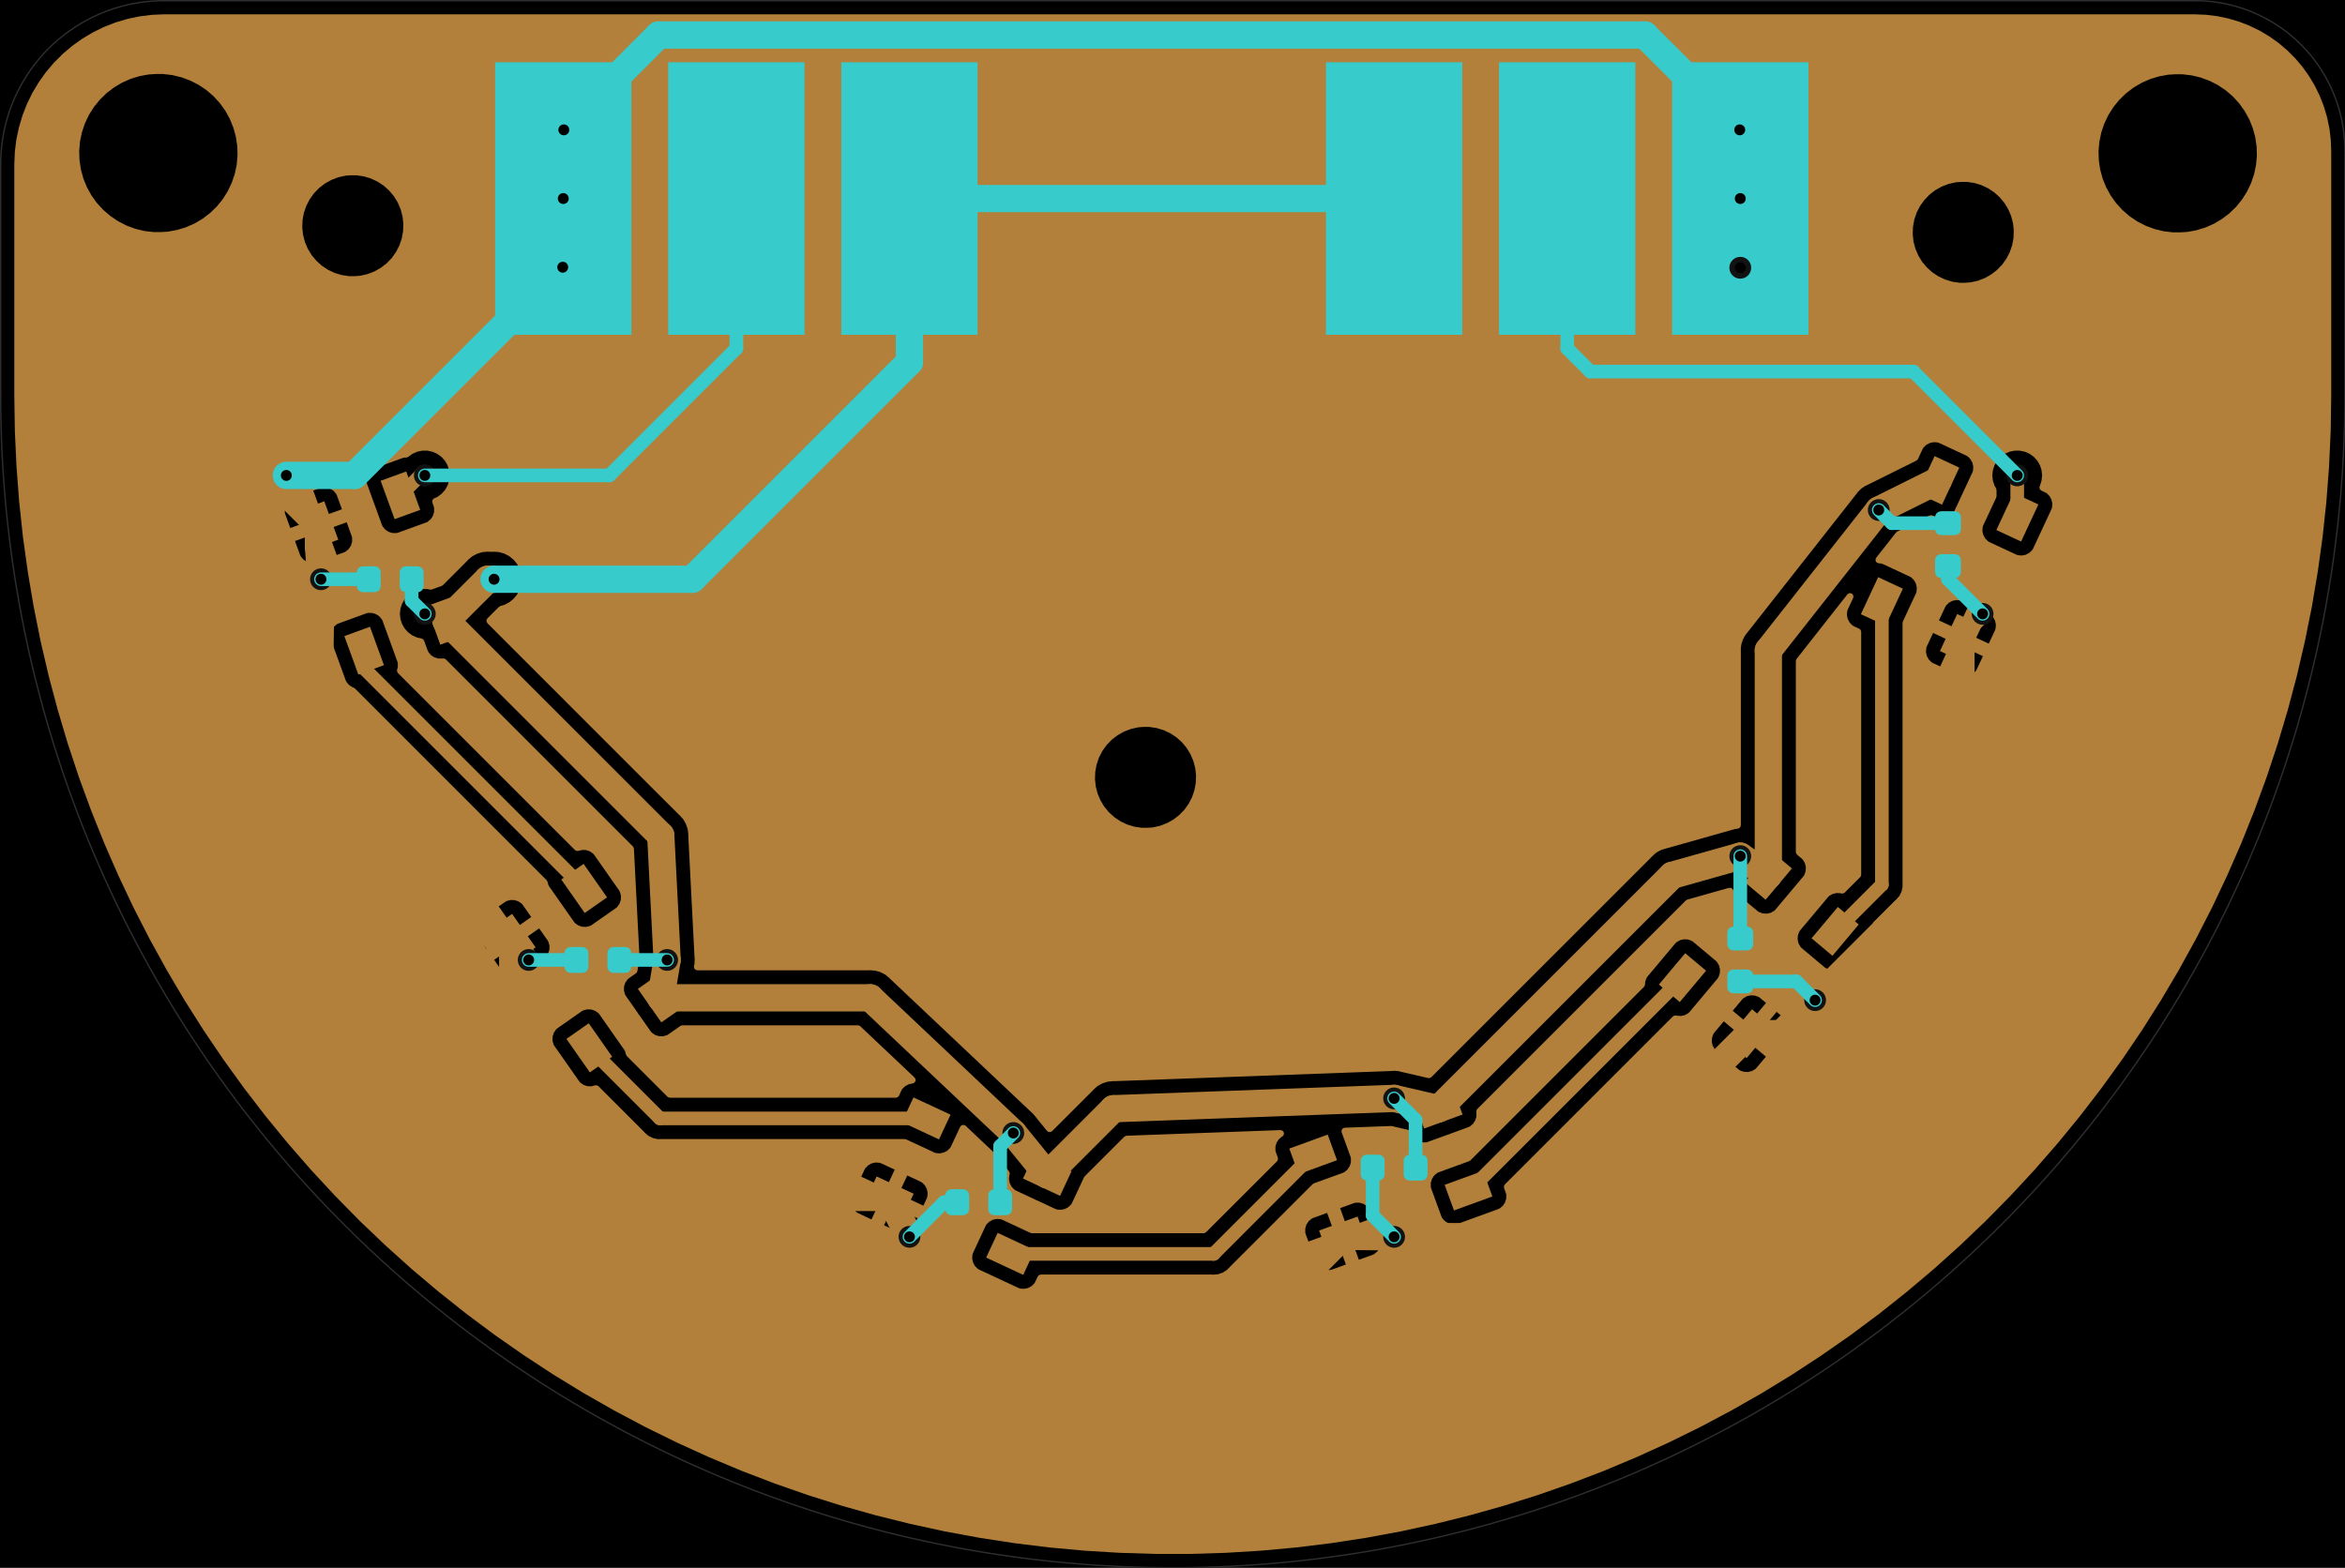 <?xml version="1.0" standalone="no"?>
 <!DOCTYPE svg PUBLIC "-//W3C//DTD SVG 1.1//EN" 
 "http://www.w3.org/Graphics/SVG/1.1/DTD/svg11.dtd"> 
<svg
  xmlns:svg="http://www.w3.org/2000/svg"
  xmlns="http://www.w3.org/2000/svg"
  xmlns:xlink="http://www.w3.org/1999/xlink"
  version="1.1"
  width="86.03mm" height="57.531mm" viewBox="0 0 86.03 57.531">
<title>SVG Image created as working-brd.svg date 2023/09/28 19:51:48 </title>
  <desc>Image generated by PCBNEW </desc>
<g style="fill:#000000; fill-opacity:1;stroke:#000000; stroke-opacity:1;
stroke-linecap:round; stroke-linejoin:round;"
 transform="translate(0 0) scale(1 1)">
</g>
<g style="fill:#000000; fill-opacity:0.0; 
stroke:#000000; stroke-width:0; stroke-opacity:1; 
stroke-linecap:round; stroke-linejoin:round;">
</g>
<g style="fill:#000000; fill-opacity:1; 
stroke:#000000; stroke-width:0.021; stroke-opacity:1; 
stroke-linecap:round; stroke-linejoin:round;">
<rect x="-5" y="-5" width="96.05" height="67.55" rx="0" />
</g>
<g style="fill:#FFFFFF; fill-opacity:1; 
stroke:#FFFFFF; stroke-width:0.021; stroke-opacity:1; 
stroke-linecap:round; stroke-linejoin:round;">
<g >
</g>
<g >
</g>
<g >
</g>
<g >
</g>
<g >
</g>
<g >
</g>
<g >
</g>
<g >
</g>
<g >
</g>
<g >
</g>
<g >
</g>
<g >
</g>
<g >
</g>
<g >
</g>
<g >
</g>
<g >
</g>
<g >
</g>
<g >
</g>
<g style="fill:#B2803A; fill-opacity:1; 
stroke:#B2803A; stroke-width:0.021; stroke-opacity:1; 
stroke-linecap:round; stroke-linejoin:round;">
</g>
<g style="fill:#B2803A; fill-opacity:1; 
stroke:#B2803A; stroke-width:0; stroke-opacity:1; 
stroke-linecap:round; stroke-linejoin:round;">
<path style="fill:#B2803A; fill-opacity:1; 
stroke:#B2803A; stroke-width:0; stroke-opacity:1; 
stroke-linecap:round; stroke-linejoin:round;fill-rule:evenodd;"
d="M 25.081,36.942
24.262,37.515
23.401,36.287
24.22,35.713
Z" /> 
<path style="fill:#B2803A; fill-opacity:1; 
stroke:#B2803A; stroke-width:0; stroke-opacity:1; 
stroke-linecap:round; stroke-linejoin:round;fill-rule:evenodd;"
d="M 22.459,38.777
21.64,39.351
20.78,38.122
21.599,37.548
Z" /> 
<path style="fill:#B2803A; fill-opacity:1; 
stroke:#B2803A; stroke-width:0; stroke-opacity:1; 
stroke-linecap:round; stroke-linejoin:round;fill-rule:evenodd;"
d="M 19.649,34.763
18.83,35.337
17.969,34.108
18.788,33.535
Z" /> 
<path style="fill:#B2803A; fill-opacity:1; 
stroke:#B2803A; stroke-width:0; stroke-opacity:1; 
stroke-linecap:round; stroke-linejoin:round;fill-rule:evenodd;"
d="M 22.27,32.928
21.451,33.502
20.591,32.273
21.41,31.699
Z" /> 
</g>
<g >
</g>
<g style="fill:#B2803A; fill-opacity:1; 
stroke:#B2803A; stroke-width:0; stroke-opacity:1; 
stroke-linecap:round; stroke-linejoin:round;">
<path style="fill:#B2803A; fill-opacity:1; 
stroke:#B2803A; stroke-width:0; stroke-opacity:1; 
stroke-linecap:round; stroke-linejoin:round;fill-rule:evenodd;"
d="M 39.313,42.974
38.89,43.88
37.531,43.246
37.953,42.34
Z" /> 
<path style="fill:#B2803A; fill-opacity:1; 
stroke:#B2803A; stroke-width:0; stroke-opacity:1; 
stroke-linecap:round; stroke-linejoin:round;fill-rule:evenodd;"
d="M 37.96,45.874
37.538,46.781
36.178,46.147
36.601,45.24
Z" /> 
<path style="fill:#B2803A; fill-opacity:1; 
stroke:#B2803A; stroke-width:0; stroke-opacity:1; 
stroke-linecap:round; stroke-linejoin:round;fill-rule:evenodd;"
d="M 33.519,43.803
33.097,44.71
31.737,44.076
32.16,43.17
Z" /> 
<path style="fill:#B2803A; fill-opacity:1; 
stroke:#B2803A; stroke-width:0; stroke-opacity:1; 
stroke-linecap:round; stroke-linejoin:round;fill-rule:evenodd;"
d="M 34.872,40.903
34.449,41.81
33.09,41.176
33.512,40.269
Z" /> 
</g>
<g >
</g>
<g style="fill:#B2803A; fill-opacity:1; 
stroke:#B2803A; stroke-width:0; stroke-opacity:1; 
stroke-linecap:round; stroke-linejoin:round;">
<path style="fill:#B2803A; fill-opacity:1; 
stroke:#B2803A; stroke-width:0; stroke-opacity:1; 
stroke-linecap:round; stroke-linejoin:round;fill-rule:evenodd;"
d="M 53.314,39.957
53.656,40.897
52.246,41.41
51.904,40.47
Z" /> 
<path style="fill:#B2803A; fill-opacity:1; 
stroke:#B2803A; stroke-width:0; stroke-opacity:1; 
stroke-linecap:round; stroke-linejoin:round;fill-rule:evenodd;"
d="M 54.408,42.964
54.75,43.904
53.341,44.417
52.999,43.477
Z" /> 
<path style="fill:#B2803A; fill-opacity:1; 
stroke:#B2803A; stroke-width:0; stroke-opacity:1; 
stroke-linecap:round; stroke-linejoin:round;fill-rule:evenodd;"
d="M 49.804,44.64
50.146,45.58
48.736,46.093
48.394,45.153
Z" /> 
<path style="fill:#B2803A; fill-opacity:1; 
stroke:#B2803A; stroke-width:0; stroke-opacity:1; 
stroke-linecap:round; stroke-linejoin:round;fill-rule:evenodd;"
d="M 48.709,41.633
49.051,42.573
47.642,43.086
47.3,42.146
Z" /> 
</g>
<g >
</g>
<g style="fill:#B2803A; fill-opacity:1; 
stroke:#B2803A; stroke-width:0; stroke-opacity:1; 
stroke-linecap:round; stroke-linejoin:round;">
<path style="fill:#B2803A; fill-opacity:1; 
stroke:#B2803A; stroke-width:0; stroke-opacity:1; 
stroke-linecap:round; stroke-linejoin:round;fill-rule:evenodd;"
d="M 64.973,31.224
65.739,31.867
64.775,33.016
64.009,32.373
Z" /> 
<path style="fill:#B2803A; fill-opacity:1; 
stroke:#B2803A; stroke-width:0; stroke-opacity:1; 
stroke-linecap:round; stroke-linejoin:round;fill-rule:evenodd;"
d="M 67.425,33.281
68.191,33.923
67.226,35.073
66.46,34.43
Z" /> 
<path style="fill:#B2803A; fill-opacity:1; 
stroke:#B2803A; stroke-width:0; stroke-opacity:1; 
stroke-linecap:round; stroke-linejoin:round;fill-rule:evenodd;"
d="M 64.275,37.034
65.041,37.677
64.077,38.826
63.311,38.183
Z" /> 
<path style="fill:#B2803A; fill-opacity:1; 
stroke:#B2803A; stroke-width:0; stroke-opacity:1; 
stroke-linecap:round; stroke-linejoin:round;fill-rule:evenodd;"
d="M 61.824,34.977
62.59,35.62
61.625,36.769
60.859,36.127
Z" /> 
</g>
<g >
</g>
<g style="fill:#B2803A; fill-opacity:1; 
stroke:#B2803A; stroke-width:0; stroke-opacity:1; 
stroke-linecap:round; stroke-linejoin:round;">
<path style="fill:#B2803A; fill-opacity:1; 
stroke:#B2803A; stroke-width:0; stroke-opacity:1; 
stroke-linecap:round; stroke-linejoin:round;fill-rule:evenodd;"
d="M 70.974,16.737
71.88,17.16
71.246,18.519
70.34,18.097
Z" /> 
<path style="fill:#B2803A; fill-opacity:1; 
stroke:#B2803A; stroke-width:0; stroke-opacity:1; 
stroke-linecap:round; stroke-linejoin:round;fill-rule:evenodd;"
d="M 73.874,18.09
74.781,18.512
74.147,19.872
73.24,19.449
Z" /> 
<path style="fill:#B2803A; fill-opacity:1; 
stroke:#B2803A; stroke-width:0; stroke-opacity:1; 
stroke-linecap:round; stroke-linejoin:round;fill-rule:evenodd;"
d="M 71.803,22.531
72.71,22.953
72.076,24.313
71.17,23.89
Z" /> 
<path style="fill:#B2803A; fill-opacity:1; 
stroke:#B2803A; stroke-width:0; stroke-opacity:1; 
stroke-linecap:round; stroke-linejoin:round;fill-rule:evenodd;"
d="M 68.903,21.178
69.81,21.601
69.176,22.96
68.269,22.538
Z" /> 
</g>
<g >
</g>
<g style="fill:#B2803A; fill-opacity:1; 
stroke:#B2803A; stroke-width:0; stroke-opacity:1; 
stroke-linecap:round; stroke-linejoin:round;">
<path style="fill:#B2803A; fill-opacity:1; 
stroke:#B2803A; stroke-width:0; stroke-opacity:1; 
stroke-linecap:round; stroke-linejoin:round;fill-rule:evenodd;"
d="M 17.093,23.314
16.153,23.656
15.64,22.246
16.58,21.904
Z" /> 
<path style="fill:#B2803A; fill-opacity:1; 
stroke:#B2803A; stroke-width:0; stroke-opacity:1; 
stroke-linecap:round; stroke-linejoin:round;fill-rule:evenodd;"
d="M 14.086,24.408
13.146,24.75
12.633,23.341
13.573,22.999
Z" /> 
<path style="fill:#B2803A; fill-opacity:1; 
stroke:#B2803A; stroke-width:0; stroke-opacity:1; 
stroke-linecap:round; stroke-linejoin:round;fill-rule:evenodd;"
d="M 12.41,19.804
11.47,20.146
10.957,18.736
11.897,18.394
Z" /> 
<path style="fill:#B2803A; fill-opacity:1; 
stroke:#B2803A; stroke-width:0; stroke-opacity:1; 
stroke-linecap:round; stroke-linejoin:round;fill-rule:evenodd;"
d="M 15.417,18.709
14.477,19.051
13.964,17.642
14.904,17.3
Z" /> 
</g>
<g >
</g>
<g style="fill:#121212; fill-opacity:1; 
stroke:#121212; stroke-width:0; stroke-opacity:1; 
stroke-linecap:round; stroke-linejoin:round;">
<circle cx="63.845" cy="7.285" r="0.4" /> 
</g>
<g style="fill:#121212; fill-opacity:1; 
stroke:#121212; stroke-width:0.021; stroke-opacity:1; 
stroke-linecap:round; stroke-linejoin:round;">
</g>
<g style="fill:#121212; fill-opacity:1; 
stroke:#121212; stroke-width:0; stroke-opacity:1; 
stroke-linecap:round; stroke-linejoin:round;">
<circle cx="10.505" cy="17.445" r="0.4" /> 
</g>
<g style="fill:#121212; fill-opacity:1; 
stroke:#121212; stroke-width:0.021; stroke-opacity:1; 
stroke-linecap:round; stroke-linejoin:round;">
</g>
<g style="fill:#121212; fill-opacity:1; 
stroke:#121212; stroke-width:0; stroke-opacity:1; 
stroke-linecap:round; stroke-linejoin:round;">
<circle cx="20.665" cy="7.285" r="0.4" /> 
</g>
<g style="fill:#121212; fill-opacity:1; 
stroke:#121212; stroke-width:0.021; stroke-opacity:1; 
stroke-linecap:round; stroke-linejoin:round;">
</g>
<g style="fill:#121212; fill-opacity:1; 
stroke:#121212; stroke-width:0; stroke-opacity:1; 
stroke-linecap:round; stroke-linejoin:round;">
<circle cx="72.735" cy="22.525" r="0.4" /> 
</g>
<g style="fill:#121212; fill-opacity:1; 
stroke:#121212; stroke-width:0.021; stroke-opacity:1; 
stroke-linecap:round; stroke-linejoin:round;">
</g>
<g style="fill:#121212; fill-opacity:1; 
stroke:#121212; stroke-width:0; stroke-opacity:1; 
stroke-linecap:round; stroke-linejoin:round;">
<circle cx="20.645" cy="9.805" r="0.4" /> 
</g>
<g style="fill:#121212; fill-opacity:1; 
stroke:#121212; stroke-width:0.021; stroke-opacity:1; 
stroke-linecap:round; stroke-linejoin:round;">
</g>
<g style="fill:#121212; fill-opacity:1; 
stroke:#121212; stroke-width:0; stroke-opacity:1; 
stroke-linecap:round; stroke-linejoin:round;">
<circle cx="63.825" cy="4.765" r="0.4" /> 
</g>
<g style="fill:#121212; fill-opacity:1; 
stroke:#121212; stroke-width:0.021; stroke-opacity:1; 
stroke-linecap:round; stroke-linejoin:round;">
</g>
<g style="fill:#121212; fill-opacity:1; 
stroke:#121212; stroke-width:0; stroke-opacity:1; 
stroke-linecap:round; stroke-linejoin:round;">
<circle cx="33.365" cy="45.385" r="0.4" /> 
</g>
<g style="fill:#121212; fill-opacity:1; 
stroke:#121212; stroke-width:0.021; stroke-opacity:1; 
stroke-linecap:round; stroke-linejoin:round;">
</g>
<g style="fill:#121212; fill-opacity:1; 
stroke:#121212; stroke-width:0; stroke-opacity:1; 
stroke-linecap:round; stroke-linejoin:round;">
<circle cx="19.395" cy="35.225" r="0.4" /> 
</g>
<g style="fill:#121212; fill-opacity:1; 
stroke:#121212; stroke-width:0.021; stroke-opacity:1; 
stroke-linecap:round; stroke-linejoin:round;">
</g>
<g style="fill:#121212; fill-opacity:1; 
stroke:#121212; stroke-width:0; stroke-opacity:1; 
stroke-linecap:round; stroke-linejoin:round;">
<circle cx="63.845" cy="9.825" r="0.4" /> 
</g>
<g style="fill:#121212; fill-opacity:1; 
stroke:#121212; stroke-width:0.021; stroke-opacity:1; 
stroke-linecap:round; stroke-linejoin:round;">
</g>
<g style="fill:#121212; fill-opacity:1; 
stroke:#121212; stroke-width:0; stroke-opacity:1; 
stroke-linecap:round; stroke-linejoin:round;">
<circle cx="20.685" cy="4.765" r="0.4" /> 
</g>
<g style="fill:#121212; fill-opacity:1; 
stroke:#121212; stroke-width:0.021; stroke-opacity:1; 
stroke-linecap:round; stroke-linejoin:round;">
</g>
<g style="fill:#121212; fill-opacity:1; 
stroke:#121212; stroke-width:0; stroke-opacity:1; 
stroke-linecap:round; stroke-linejoin:round;">
<circle cx="11.775" cy="21.255" r="0.4" /> 
</g>
<g style="fill:#121212; fill-opacity:1; 
stroke:#121212; stroke-width:0.021; stroke-opacity:1; 
stroke-linecap:round; stroke-linejoin:round;">
</g>
<g style="fill:#121212; fill-opacity:1; 
stroke:#121212; stroke-width:0; stroke-opacity:1; 
stroke-linecap:round; stroke-linejoin:round;">
<circle cx="51.145" cy="45.385" r="0.4" /> 
</g>
<g style="fill:#121212; fill-opacity:1; 
stroke:#121212; stroke-width:0.021; stroke-opacity:1; 
stroke-linecap:round; stroke-linejoin:round;">
</g>
<g style="fill:#121212; fill-opacity:1; 
stroke:#121212; stroke-width:0; stroke-opacity:1; 
stroke-linecap:round; stroke-linejoin:round;">
<circle cx="66.59" cy="36.7" r="0.4" /> 
</g>
<g style="fill:#121212; fill-opacity:1; 
stroke:#121212; stroke-width:0.021; stroke-opacity:1; 
stroke-linecap:round; stroke-linejoin:round;">
</g>
<g style="fill:#121212; fill-opacity:1; 
stroke:#121212; stroke-width:0; stroke-opacity:1; 
stroke-linecap:round; stroke-linejoin:round;">
<circle cx="15.585" cy="17.445" r="0.4" /> 
</g>
<g style="fill:#121212; fill-opacity:1; 
stroke:#121212; stroke-width:0.021; stroke-opacity:1; 
stroke-linecap:round; stroke-linejoin:round;">
</g>
<g style="fill:#121212; fill-opacity:1; 
stroke:#121212; stroke-width:0; stroke-opacity:1; 
stroke-linecap:round; stroke-linejoin:round;">
<circle cx="74.005" cy="17.445" r="0.4" /> 
</g>
<g style="fill:#121212; fill-opacity:1; 
stroke:#121212; stroke-width:0.021; stroke-opacity:1; 
stroke-linecap:round; stroke-linejoin:round;">
</g>
<g style="fill:#121212; fill-opacity:1; 
stroke:#121212; stroke-width:0; stroke-opacity:1; 
stroke-linecap:round; stroke-linejoin:round;">
<circle cx="37.175" cy="41.575" r="0.4" /> 
</g>
<g style="fill:#121212; fill-opacity:1; 
stroke:#121212; stroke-width:0.021; stroke-opacity:1; 
stroke-linecap:round; stroke-linejoin:round;">
</g>
<g style="fill:#121212; fill-opacity:1; 
stroke:#121212; stroke-width:0; stroke-opacity:1; 
stroke-linecap:round; stroke-linejoin:round;">
<circle cx="51.145" cy="40.305" r="0.4" /> 
</g>
<g style="fill:#121212; fill-opacity:1; 
stroke:#121212; stroke-width:0.021; stroke-opacity:1; 
stroke-linecap:round; stroke-linejoin:round;">
</g>
<g style="fill:#121212; fill-opacity:1; 
stroke:#121212; stroke-width:0; stroke-opacity:1; 
stroke-linecap:round; stroke-linejoin:round;">
<circle cx="68.925" cy="18.715" r="0.4" /> 
</g>
<g style="fill:#121212; fill-opacity:1; 
stroke:#121212; stroke-width:0.021; stroke-opacity:1; 
stroke-linecap:round; stroke-linejoin:round;">
</g>
<g style="fill:#121212; fill-opacity:1; 
stroke:#121212; stroke-width:0; stroke-opacity:1; 
stroke-linecap:round; stroke-linejoin:round;">
<circle cx="18.125" cy="21.255" r="0.4" /> 
</g>
<g style="fill:#121212; fill-opacity:1; 
stroke:#121212; stroke-width:0.021; stroke-opacity:1; 
stroke-linecap:round; stroke-linejoin:round;">
</g>
<g style="fill:#121212; fill-opacity:1; 
stroke:#121212; stroke-width:0; stroke-opacity:1; 
stroke-linecap:round; stroke-linejoin:round;">
<circle cx="24.475" cy="35.225" r="0.4" /> 
</g>
<g style="fill:#121212; fill-opacity:1; 
stroke:#121212; stroke-width:0.021; stroke-opacity:1; 
stroke-linecap:round; stroke-linejoin:round;">
</g>
<g style="fill:#121212; fill-opacity:1; 
stroke:#121212; stroke-width:0; stroke-opacity:1; 
stroke-linecap:round; stroke-linejoin:round;">
<circle cx="63.845" cy="31.415" r="0.4" /> 
</g>
<g style="fill:#121212; fill-opacity:1; 
stroke:#121212; stroke-width:0.021; stroke-opacity:1; 
stroke-linecap:round; stroke-linejoin:round;">
</g>
<g style="fill:#121212; fill-opacity:1; 
stroke:#121212; stroke-width:0; stroke-opacity:1; 
stroke-linecap:round; stroke-linejoin:round;">
<circle cx="15.585" cy="22.525" r="0.4" /> 
</g>
<g style="fill:#121212; fill-opacity:1; 
stroke:#121212; stroke-width:0.021; stroke-opacity:1; 
stroke-linecap:round; stroke-linejoin:round;">
</g>
<g >
</g>
<g style="fill:#B2803A; fill-opacity:1; 
stroke:#B2803A; stroke-width:0.021; stroke-opacity:1; 
stroke-linecap:round; stroke-linejoin:round;">
</g>
<g style="fill:#B2803A; fill-opacity:1; 
stroke:#B2803A; stroke-width:1; stroke-opacity:1; 
stroke-linecap:round; stroke-linejoin:round;">
</g>
<g style="fill:#B2803A; fill-opacity:0.0; 
stroke:#B2803A; stroke-width:1; stroke-opacity:1; 
stroke-linecap:round; stroke-linejoin:round;">
<path d="M66.59 36.7
L65.359 37.93
" />
<path d="M11.684 20.068
L11.684 19.27
" />
<path d="M71.94 31.349
L66.59 36.7
" />
<path d="M71.94 23.422
L71.94 31.349
" />
</g>
<g style="fill:#B2803A; fill-opacity:0.0; 
stroke:#B2803A; stroke-width:0.5; stroke-opacity:1; 
stroke-linecap:round; stroke-linejoin:round;">
<path d="M72.735 22.525
L72.735 22.626
" />
</g>
<g style="fill:#B2803A; fill-opacity:0.0; 
stroke:#B2803A; stroke-width:1; stroke-opacity:1; 
stroke-linecap:round; stroke-linejoin:round;">
<path d="M10.505 18.091
L11.684 19.27
" />
<path d="M11.684 27.921
L11.775 21.255
" />
<path d="M33.365 45.385
L32.628 43.94
" />
<path d="M49.27 45.367
L46.711 47.925
" />
<path d="M51.145 45.385
L49.27 45.367
" />
<path d="M24.3 43.94
L18.809 38.449
" />
<path d="M64.176 37.93
L56.74 45.367
" />
<path d="M36.614 47.925
L33.365 45.385
" />
</g>
<g style="fill:#B2803A; fill-opacity:0.0; 
stroke:#B2803A; stroke-width:0.5; stroke-opacity:1; 
stroke-linecap:round; stroke-linejoin:round;">
<path d="M72.735 22.626
L71.94 23.422
" />
</g>
<g style="fill:#B2803A; fill-opacity:0.0; 
stroke:#B2803A; stroke-width:1; stroke-opacity:1; 
stroke-linecap:round; stroke-linejoin:round;">
<path d="M65.359 37.93
L64.829 37.93
" />
<path d="M18.809 38.449
L18.809 34.436
" />
</g>
<g style="fill:#B2803A; fill-opacity:0.0; 
stroke:#B2803A; stroke-width:0.5; stroke-opacity:1; 
stroke-linecap:round; stroke-linejoin:round;">
<path d="M19.395 35.225
L19.395 35.022
" />
</g>
<g style="fill:#B2803A; fill-opacity:0.0; 
stroke:#B2803A; stroke-width:1; stroke-opacity:1; 
stroke-linecap:round; stroke-linejoin:round;">
<path d="M11.775 21.255
L11.684 20.068
" />
<path d="M10.505 17.445
L10.505 18.091
" />
<path d="M56.74 45.367
L51.145 45.385
" />
<path d="M46.711 47.925
L36.614 47.925
" />
<path d="M64.829 37.93
L64.176 37.93
" />
<path d="M18.809 34.436
L18.199 34.436
" />
<path d="M18.199 34.436
L11.684 27.921
" />
<path d="M32.628 43.94
L24.3 43.94
" />
</g>
<g style="fill:#B2803A; fill-opacity:0.0; 
stroke:#B2803A; stroke-width:0.5; stroke-opacity:1; 
stroke-linecap:round; stroke-linejoin:round;">
<path d="M19.395 35.022
L18.809 34.436
" />
<path d="M13.359 24.529
L13.359 23.875
" />
<path d="M21.43 32.6
L13.359 24.529
" />
<path d="M15.421 17.445
L14.691 18.175
" />
<path d="M15.585 17.445
L15.421 17.445
" />
<path d="M24.209 41.039
L21.62 38.45
" />
<path d="M33.981 41.039
L24.209 41.039
" />
<path d="M48.175 42.359
L44.525 46.011
" />
<path d="M44.525 46.011
L37.069 46.011
" />
<path d="M53.907 43.691
L53.874 43.691
" />
<path d="M61.724 35.873
L53.907 43.691
" />
<path d="M69.04 32.463
L67.326 34.177
" />
<path d="M69.04 22.069
L69.04 32.463
" />
<path d="M74.005 18.975
L74.01 18.981
" />
<path d="M74.005 17.445
L74.005 18.975
" />
</g>
<g style="fill:#B2803A; fill-opacity:0.0; 
stroke:#B2803A; stroke-width:1; stroke-opacity:1; 
stroke-linecap:round; stroke-linejoin:round;">
<path d="M40.848 40.684
L38.422 43.11
" />
<path d="M51.145 40.305
L40.848 40.684
" />
<path d="M24.241 30.654
L16.366 22.78
" />
<path d="M17.892 21.255
L16.366 22.78
" />
<path d="M61.344 32.12
L52.78 40.684
" />
<path d="M24.241 36.614
L24.475 35.225
" />
<path d="M18.125 21.255
L17.892 21.255
" />
<path d="M52.78 40.684
L51.145 40.305
" />
<path d="M71.11 17.628
L68.925 18.715
" />
<path d="M24.475 35.225
L24.241 30.654
" />
<path d="M64.874 23.864
L64.874 32.12
" />
<path d="M64.874 32.12
L63.845 31.415
" />
</g>
<g style="fill:#B2803A; fill-opacity:0.0; 
stroke:#B2803A; stroke-width:0.5; stroke-opacity:1; 
stroke-linecap:round; stroke-linejoin:round;">
<path d="M16.111 22.525
L16.366 22.78
" />
</g>
<g style="fill:#B2803A; fill-opacity:0.0; 
stroke:#B2803A; stroke-width:1; stroke-opacity:1; 
stroke-linecap:round; stroke-linejoin:round;">
<path d="M31.925 36.614
L24.241 36.614
" />
<path d="M68.925 18.715
L64.874 23.864
" />
<path d="M38.422 43.11
L37.175 41.575
" />
<path d="M37.175 41.575
L31.925 36.614
" />
<path d="M63.845 31.415
L61.344 32.12
" />
</g>
<g style="fill:#B2803A; fill-opacity:0.0; 
stroke:#B2803A; stroke-width:0.5; stroke-opacity:1; 
stroke-linecap:round; stroke-linejoin:round;">
<path d="M15.585 22.525
L16.111 22.525
" />
</g>
<g >
</g>
<g style="fill:#B2803A; fill-opacity:0.0; 
stroke:#B2803A; stroke-width:0.5; stroke-opacity:1; 
stroke-linecap:round; stroke-linejoin:round;">
<g >
</g>
<g style="fill:#B2803A; fill-opacity:1; 
stroke:#B2803A; stroke-width:0; stroke-opacity:1; 
stroke-linecap:round; stroke-linejoin:round;">
<path style="fill:#B2803A; fill-opacity:1; 
stroke:#B2803A; stroke-width:0; stroke-opacity:1; 
stroke-linecap:round; stroke-linejoin:round;fill-rule:evenodd;"
d="M 80.538,0.526
80.935,0.542
80.94,0.543
81.345,0.593
81.35,0.594
81.75,0.678
81.755,0.679
82.146,0.796
82.151,0.797
82.531,0.946
82.536,0.948
82.902,1.127
82.907,1.129
83.004,1.187
83.257,1.338
83.262,1.341
83.594,1.578
83.598,1.581
83.909,1.845
83.913,1.849
84.201,2.137
84.205,2.141
84.469,2.452
84.472,2.456
84.709,2.788
84.712,2.793
84.921,3.143
84.923,3.148
85.102,3.514
85.104,3.519
85.244,3.877
85.253,3.899
85.254,3.904
85.371,4.295
85.372,4.3
85.421,4.534
85.456,4.7
85.457,4.705
85.507,5.11
85.507,5.115
85.523,5.489
85.525,5.525
85.525,14.459
85.525,14.525
85.505,15.821
85.445,17.116
85.347,18.408
85.209,19.697
85.031,20.981
84.815,22.259
84.559,23.53
84.266,24.793
83.933,26.046
83.563,27.288
83.155,28.518
82.709,29.735
82.227,30.938
81.708,32.126
81.154,33.298
80.563,34.452
79.938,35.587
79.279,36.703
78.585,37.799
77.859,38.872
77.1,39.923
76.31,40.951
75.489,41.953
74.637,42.931
73.756,43.881
72.847,44.805
71.909,45.7
70.945,46.567
69.955,47.403
68.94,48.209
67.901,48.984
66.838,49.726
65.754,50.436
64.648,51.113
63.522,51.755
62.377,52.363
61.214,52.935
60.034,53.472
58.839,53.973
57.628,54.437
56.404,54.864
55.168,55.253
53.92,55.604
52.663,55.917
51.396,56.192
50.121,56.428
48.84,56.625
47.553,56.783
46.263,56.901
44.969,56.98
43.673,57.02
42.377,57.02
41.081,56.98
39.788,56.901
38.497,56.783
37.21,56.625
35.929,56.428
34.654,56.192
33.388,55.917
33.388,55.917
32.13,55.604
30.882,55.253
29.646,54.864
28.422,54.437
27.211,53.973
26.016,53.472
24.836,52.935
23.673,52.363
22.528,51.755
21.402,51.113
20.296,50.436
19.212,49.726
18.149,48.984
17.11,48.209
16.095,47.403
15.105,46.567
14.141,45.7
13.366,44.961
32.433,44.961
32.926,45.191
32.984,45.21
33.129,45.222
33.272,45.192
33.272,45.192
33.401,45.123
33.505,45.021
33.537,44.968
33.661,44.702
32.751,44.277
32.433,44.961
13.366,44.961
13.203,44.805
12.517,44.108
31.225,44.108
31.255,44.251
31.255,44.251
31.324,44.38
31.427,44.484
31.479,44.516
31.972,44.746
32.291,44.062
31.764,43.817
32.966,43.817
33.876,44.241
34,43.974
34,43.974
34.02,43.917
34.032,43.771
34.002,43.628
34.002,43.628
33.933,43.499
33.83,43.395
33.778,43.364
33.285,43.133
32.966,43.817
31.764,43.817
31.381,43.638
31.256,43.905
31.237,43.963
31.225,44.108
12.517,44.108
12.294,43.881
11.642,43.178
31.596,43.178
32.505,43.602
32.824,42.919
32.331,42.689
32.273,42.669
32.127,42.657
31.984,42.687
31.984,42.687
31.856,42.756
31.752,42.859
31.72,42.911
31.596,43.178
11.642,43.178
11.413,42.931
10.561,41.953
9.74,40.951
8.95,39.923
8.191,38.872
7.465,37.799
6.771,36.703
6.112,35.587
5.911,35.222
18.129,35.222
18.441,35.668
18.482,35.714
18.482,35.714
18.602,35.797
18.602,35.797
18.741,35.842
18.887,35.847
19.028,35.81
19.081,35.781
19.081,35.781
19.323,35.612
18.747,34.79
18.747,34.79
18.129,35.222
18.129,35.222
5.911,35.222
5.487,34.452
5.34,34.165
17.459,34.165
17.496,34.306
17.525,34.36
17.525,34.36
17.838,34.806
17.838,34.806
18.277,34.498
19.163,34.498
19.739,35.321
19.739,35.321
19.98,35.152
20.026,35.112
20.026,35.112
20.109,34.991
20.154,34.852
20.159,34.706
20.122,34.565
20.093,34.512
20.093,34.512
19.78,34.066
19.78,34.066
19.163,34.498
19.163,34.498
18.277,34.498
18.455,34.373
18.455,34.373
17.88,33.551
17.88,33.551
17.638,33.72
17.592,33.76
17.592,33.76
17.509,33.88
17.464,34.019
17.459,34.165
5.34,34.165
4.896,33.298
4.878,33.26
18.296,33.26
18.872,34.082
18.872,34.082
19.489,33.65
19.489,33.65
19.177,33.203
19.137,33.158
19.137,33.158
19.016,33.075
19.016,33.075
18.878,33.029
18.732,33.025
18.59,33.061
18.537,33.091
18.537,33.091
18.296,33.26
18.296,33.26
4.878,33.26
4.342,32.126
3.823,30.938
3.341,29.735
2.895,28.518
2.487,27.288
2.117,26.046
1.784,24.793
1.49,23.53
1.466,23.41
12.124,23.41
12.139,23.469
12.685,24.97
12.685,24.97
12.712,25.025
12.712,25.025
12.807,25.136
12.807,25.136
12.807,25.136
12.929,25.216
12.962,25.226
13.015,25.257
20.053,32.296
20.086,32.353
20.117,32.471
20.146,32.525
20.146,32.525
21.062,33.833
21.098,33.874
21.102,33.879
21.223,33.962
21.362,34.007
21.499,34.012
21.508,34.012
21.508,34.012
21.508,34.012
21.649,33.975
21.703,33.946
22.602,33.317
22.648,33.276
22.73,33.156
22.776,33.017
22.781,32.871
22.744,32.73
22.715,32.676
22.356,32.164
21.798,31.368
21.758,31.322
21.638,31.239
21.638,31.239
21.638,31.239
21.499,31.193
21.353,31.189
21.215,31.224
21.144,31.222
21.094,31.192
14.599,24.697
14.565,24.634
14.568,24.571
14.594,24.485
14.595,24.339
14.595,24.339
14.58,24.28
14.285,23.469
14.034,22.779
14.007,22.724
13.999,22.715
13.912,22.613
13.79,22.533
13.763,22.525
13.763,22.525
14.671,22.525
14.691,22.715
14.698,22.736
14.751,22.897
14.751,22.897
14.846,23.062
14.846,23.062
14.974,23.204
14.974,23.204
15.128,23.316
15.303,23.394
15.449,23.425
15.466,23.429
15.529,23.462
15.559,23.509
15.692,23.875
15.692,23.875
15.719,23.93
15.719,23.93
15.814,24.041
15.814,24.041
15.814,24.041
15.851,24.066
15.936,24.121
15.936,24.121
15.936,24.121
16.076,24.164
16.22,24.165
16.222,24.165
16.222,24.165
16.222,24.165
16.236,24.162
16.307,24.165
16.355,24.195
23.219,31.059
23.253,31.121
23.256,31.142
23.462,35.153
23.46,35.18
23.384,35.632
23.353,35.696
23.332,35.715
23.07,35.898
23.024,35.938
23.024,35.938
22.941,36.059
22.895,36.197
22.891,36.344
22.927,36.485
22.946,36.519
22.957,36.538
22.957,36.538
22.957,36.538
23.378,37.14
23.382,37.146
23.398,37.177
23.398,37.177
23.401,37.181
23.413,37.198
23.415,37.202
23.443,37.234
23.447,37.239
23.873,37.847
23.913,37.893
23.913,37.893
24.033,37.976
24.172,38.021
24.309,38.026
24.319,38.026
24.319,38.026
24.319,38.026
24.46,37.989
24.513,37.96
24.962,37.645
25.029,37.623
25.035,37.623
31.474,37.623
31.542,37.643
31.561,37.657
33.553,39.54
33.589,39.601
33.586,39.672
33.545,39.73
33.488,39.753
33.489,39.755
33.337,39.787
33.208,39.856
33.103,39.958
33.072,40.01
32.98,40.208
32.933,40.261
32.866,40.281
24.576,40.281
24.508,40.261
24.487,40.244
22.997,38.754
22.964,38.697
22.933,38.579
22.904,38.525
22.559,38.033
21.988,37.217
21.948,37.171
21.827,37.088
21.827,37.088
21.827,37.088
21.688,37.043
21.542,37.038
21.401,37.075
21.347,37.104
20.448,37.733
20.402,37.773
20.402,37.773
20.32,37.894
20.274,38.033
20.269,38.179
20.306,38.321
20.335,38.374
20.335,38.374
21.252,39.682
21.265,39.698
21.292,39.728
21.412,39.811
21.551,39.857
21.697,39.861
21.835,39.826
21.906,39.828
21.956,39.858
23.628,41.53
23.64,41.544
23.654,41.564
23.694,41.597
23.698,41.601
23.704,41.607
23.709,41.611
23.73,41.628
23.733,41.63
23.79,41.678
23.79,41.678
23.796,41.682
23.796,41.682
23.802,41.686
23.802,41.686
23.809,41.69
23.809,41.69
23.809,41.69
23.879,41.722
23.948,41.757
23.948,41.757
23.955,41.76
23.955,41.76
23.962,41.762
23.962,41.762
23.969,41.764
24.045,41.78
24.121,41.798
24.128,41.799
24.128,41.799
24.136,41.8
24.136,41.8
24.143,41.8
24.143,41.8
24.221,41.798
33.193,41.798
33.246,41.81
34.278,42.291
34.336,42.311
34.482,42.322
34.625,42.292
34.754,42.223
34.858,42.121
34.889,42.069
35.225,41.348
35.272,41.295
35.341,41.276
35.408,41.296
35.426,41.31
36.431,42.26
36.437,42.266
37.019,42.982
37.046,43.048
37.04,43.102
37.029,43.133
37.029,43.138
37.018,43.279
37.048,43.422
37.048,43.422
37.048,43.422
37.114,43.546
37.117,43.551
37.219,43.655
37.272,43.687
37.914,43.986
37.931,43.996
37.939,44.002
37.939,44.002
37.939,44.002
37.939,44.002
37.974,44.016
37.985,44.021
37.99,44.023
38.034,44.047
38.052,44.052
38.069,44.058
38.719,44.362
38.777,44.382
38.923,44.393
39.066,44.363
39.195,44.294
39.299,44.192
39.33,44.139
39.768,43.201
39.793,43.165
41.246,41.712
41.309,41.678
41.331,41.675
46.976,41.468
47.045,41.485
47.093,41.537
47.106,41.607
47.079,41.672
47.036,41.706
47.025,41.712
47.025,41.712
46.914,41.807
46.834,41.929
46.792,42.069
46.792,42.069
46.791,42.215
46.791,42.215
46.805,42.274
46.88,42.48
46.884,42.55
46.851,42.612
44.247,45.215
44.185,45.249
44.158,45.252
37.857,45.252
37.804,45.24
37.765,45.222
36.917,44.827
36.772,44.759
36.714,44.739
36.714,44.739
36.678,44.736
36.568,44.728
36.568,44.728
36.568,44.728
36.425,44.758
36.296,44.827
36.192,44.929
36.17,44.966
36.168,44.968
36.16,44.981
35.697,45.976
35.697,45.976
35.677,46.033
35.677,46.033
35.677,46.033
35.666,46.179
35.696,46.322
35.696,46.322
35.696,46.322
35.764,46.451
35.764,46.451
35.867,46.556
35.919,46.587
37.367,47.262
37.425,47.282
37.57,47.293
37.713,47.263
37.842,47.194
37.947,47.092
37.978,47.04
38.07,46.842
38.117,46.788
38.184,46.769
44.46,46.769
44.478,46.77
44.483,46.771
44.502,46.774
44.536,46.771
44.555,46.769
44.56,46.769
44.569,46.769
44.569,46.769
44.595,46.766
44.602,46.765
44.608,46.765
44.679,46.758
44.679,46.758
44.686,46.757
44.686,46.757
44.693,46.755
44.693,46.755
44.701,46.754
44.701,46.754
44.773,46.727
44.847,46.703
44.847,46.703
44.854,46.7
44.854,46.7
44.861,46.696
44.861,46.696
44.867,46.693
44.867,46.693
44.932,46.65
44.998,46.609
44.998,46.609
45.004,46.605
45.004,46.605
45.01,46.6
45.01,46.6
45.015,46.596
45.015,46.596
45.069,46.539
45.572,46.035
48.175,46.035
48.276,46.312
48.276,46.312
48.302,46.367
48.302,46.367
48.397,46.478
48.519,46.558
48.659,46.6
48.659,46.6
48.805,46.601
48.805,46.601
48.864,46.587
48.864,46.587
49.376,46.401
49.376,46.401
49.118,45.692
49.118,45.692
48.175,46.035
48.175,46.035
45.572,46.035
46.386,45.222
47.886,45.222
47.886,45.222
47.9,45.281
47.9,45.281
48.001,45.558
48.001,45.558
48.11,45.518
49.596,45.518
49.853,46.227
49.853,46.227
50.365,46.041
50.365,46.041
50.42,46.014
50.42,46.014
50.531,45.919
50.611,45.797
50.653,45.657
50.654,45.511
50.654,45.511
50.64,45.452
50.64,45.452
50.539,45.175
50.539,45.175
49.596,45.518
49.596,45.518
48.11,45.518
48.944,45.215
48.944,45.215
48.687,44.506
48.687,44.506
48.175,44.692
48.175,44.692
48.12,44.719
48.12,44.719
48.009,44.814
47.929,44.936
47.887,45.076
47.886,45.222
46.386,45.222
47.275,44.332
49.164,44.332
49.422,45.041
49.422,45.041
50.365,44.697
50.365,44.697
50.264,44.421
50.264,44.421
50.238,44.366
50.238,44.366
50.143,44.255
50.021,44.175
49.881,44.133
49.881,44.133
49.735,44.132
49.735,44.132
49.676,44.146
49.676,44.146
49.164,44.332
49.164,44.332
47.275,44.332
48.061,43.546
52.49,43.546
52.504,43.605
52.504,43.605
52.504,43.605
52.667,44.052
52.88,44.636
52.88,44.637
52.906,44.691
52.906,44.691
53.001,44.803
53.001,44.803
53.001,44.803
53.019,44.814
53.124,44.883
53.124,44.883
53.124,44.883
53.264,44.925
53.409,44.926
53.41,44.926
53.41,44.926
53.41,44.926
53.469,44.911
53.891,44.758
54.97,44.365
55.025,44.338
55.126,44.251
55.136,44.243
55.136,44.243
55.136,44.243
55.216,44.121
55.258,43.981
55.259,43.835
55.259,43.835
55.245,43.776
55.245,43.776
55.245,43.776
55.179,43.595
55.174,43.524
55.208,43.462
59.613,39.057
63.562,39.057
63.787,39.247
63.788,39.247
63.838,39.281
63.838,39.281
63.976,39.329
63.976,39.329
64.121,39.337
64.264,39.304
64.391,39.232
64.435,39.19
64.435,39.19
64.785,38.773
64.785,38.773
64.207,38.288
64.207,38.288
63.562,39.057
63.562,39.057
59.613,39.057
60.442,38.228
62.8,38.228
62.833,38.37
62.905,38.498
62.947,38.541
62.947,38.541
63.173,38.731
63.818,37.962
63.818,37.962
63.743,37.899
64.534,37.899
65.111,38.384
65.111,38.384
65.461,37.967
65.461,37.966
65.495,37.916
65.495,37.916
65.544,37.778
65.552,37.632
65.519,37.49
65.447,37.363
65.405,37.319
65.405,37.319
65.179,37.13
65.179,37.13
64.534,37.899
64.534,37.899
63.743,37.899
63.24,37.477
63.24,37.477
62.89,37.894
62.89,37.894
62.856,37.945
62.856,37.945
62.808,38.082
62.8,38.228
60.442,38.228
61.374,37.296
61.437,37.262
61.506,37.266
61.524,37.273
61.524,37.273
61.532,37.273
61.67,37.281
61.813,37.248
61.94,37.176
61.984,37.133
62.022,37.088
63.567,37.088
64.144,37.572
64.144,37.572
64.79,36.803
64.79,36.803
64.564,36.614
64.564,36.614
64.514,36.58
64.514,36.58
64.376,36.531
64.376,36.531
64.23,36.523
64.088,36.556
63.961,36.628
63.917,36.671
63.917,36.671
63.567,37.088
63.567,37.088
62.022,37.088
63.01,35.91
63.044,35.859
63.093,35.721
63.101,35.575
63.068,35.433
62.996,35.306
62.954,35.262
62.954,35.262
62.954,35.262
62.113,34.557
62.113,34.557
62.113,34.557
62.063,34.523
61.925,34.474
61.925,34.474
61.925,34.474
61.788,34.466
61.779,34.466
61.779,34.466
61.636,34.499
61.636,34.499
61.509,34.571
61.465,34.613
61.465,34.613
61.355,34.744
60.439,35.837
60.439,35.837
60.405,35.888
60.405,35.888
60.356,36.025
60.35,36.13
60.326,36.197
60.313,36.212
53.947,42.578
53.901,42.608
52.779,43.016
52.779,43.016
52.724,43.043
52.724,43.043
52.613,43.138
52.533,43.26
52.491,43.4
52.491,43.4
52.49,43.546
52.49,43.546
48.061,43.546
48.155,43.453
48.201,43.423
49.271,43.034
49.326,43.007
49.415,42.931
49.437,42.912
49.437,42.912
49.437,42.912
49.517,42.79
49.559,42.65
49.56,42.504
49.546,42.445
49.22,41.55
49.216,41.479
49.25,41.417
49.313,41.383
49.334,41.381
51.031,41.318
51.064,41.322
51.662,41.46
51.724,41.495
51.752,41.54
51.785,41.63
51.785,41.63
51.812,41.684
51.812,41.684
51.907,41.795
51.907,41.795
51.907,41.795
51.954,41.826
52.029,41.876
52.029,41.876
52.029,41.876
52.169,41.918
52.314,41.919
52.315,41.919
52.315,41.919
52.315,41.919
52.346,41.911
52.374,41.904
53.082,41.647
53.087,41.645
53.139,41.631
53.143,41.629
53.163,41.621
53.168,41.62
53.184,41.611
53.201,41.604
53.875,41.358
53.93,41.331
54,41.272
54.041,41.236
54.041,41.236
54.041,41.236
54.121,41.114
54.164,40.974
54.165,40.828
54.161,40.814
54.165,40.743
54.195,40.695
61.847,33.042
61.902,33.01
63.431,32.579
63.502,32.58
63.562,32.619
63.575,32.639
63.603,32.687
63.603,32.687
63.603,32.687
63.645,32.731
63.645,32.731
63.645,32.731
64.486,33.437
64.486,33.437
64.536,33.47
64.674,33.519
64.82,33.527
64.962,33.494
65.089,33.422
65.133,33.38
65.579,32.849
65.587,32.841
65.586,32.841
65.591,32.836
65.591,32.836
65.65,32.764
65.71,32.692
65.71,32.692
65.712,32.69
65.713,32.69
66.16,32.156
66.194,32.106
66.243,31.968
66.251,31.822
66.218,31.679
66.146,31.552
66.103,31.508
65.94,31.372
65.928,31.361
65.888,31.302
65.883,31.264
65.883,24.257
65.903,24.189
65.91,24.179
67.773,21.811
67.831,21.77
67.902,21.766
67.963,21.802
67.996,21.865
67.989,21.935
67.986,21.942
67.788,22.367
67.768,22.424
67.768,22.424
67.768,22.424
67.759,22.545
67.757,22.57
67.787,22.713
67.787,22.713
67.787,22.713
67.856,22.842
67.958,22.947
68.01,22.978
68.06,23.001
68.208,23.07
68.261,23.117
68.281,23.184
68.281,32.096
68.261,32.164
68.244,32.185
67.958,32.471
67.675,32.754
67.613,32.788
67.544,32.784
67.526,32.777
67.526,32.777
67.526,32.777
67.389,32.77
67.38,32.769
67.38,32.769
67.237,32.802
67.237,32.802
67.11,32.874
67.066,32.917
67.066,32.917
66.959,33.045
66.04,34.14
66.04,34.14
66.006,34.191
66.006,34.191
65.957,34.329
65.949,34.475
65.982,34.617
65.982,34.617
65.982,34.617
66.029,34.7
66.054,34.744
66.054,34.744
66.054,34.744
66.096,34.788
66.096,34.788
66.096,34.788
66.937,35.493
66.937,35.493
66.987,35.527
67.125,35.576
67.271,35.584
67.414,35.551
67.541,35.479
67.585,35.437
68.611,34.213
68.645,34.163
68.694,34.025
68.7,33.92
68.724,33.853
68.737,33.838
69.53,33.045
69.544,33.033
69.564,33.018
69.597,32.978
69.601,32.974
69.607,32.968
69.617,32.955
69.628,32.942
69.65,32.915
69.677,32.882
69.677,32.882
69.677,32.882
69.682,32.876
69.682,32.876
69.686,32.87
69.686,32.87
69.689,32.864
69.689,32.864
69.722,32.793
69.757,32.724
69.757,32.724
69.76,32.717
69.76,32.717
69.762,32.71
69.762,32.71
69.764,32.703
69.78,32.627
69.798,32.552
69.798,32.551
69.798,32.551
69.799,32.544
69.799,32.544
69.8,32.536
69.8,32.536
69.8,32.529
69.8,32.529
69.798,32.452
69.798,24.669
71.638,24.669
71.905,24.794
71.905,24.794
71.963,24.813
72.108,24.825
72.251,24.795
72.251,24.795
72.38,24.726
72.484,24.623
72.516,24.571
72.746,24.078
72.062,23.759
71.638,24.669
69.798,24.669
69.798,23.923
70.657,23.923
70.687,24.066
70.687,24.066
70.756,24.194
70.859,24.299
70.911,24.33
71.178,24.454
71.602,23.544
71.075,23.299
72.277,23.299
72.961,23.617
73.191,23.124
73.21,23.066
73.222,22.921
73.192,22.778
73.192,22.778
73.123,22.649
73.021,22.545
72.969,22.513
72.701,22.389
72.277,23.299
71.075,23.299
70.919,23.226
70.689,23.719
70.669,23.777
70.657,23.923
69.798,23.923
69.798,22.857
69.81,22.804
69.822,22.778
69.828,22.765
71.133,22.765
71.817,23.084
72.241,22.174
71.974,22.05
71.974,22.05
71.917,22.03
71.771,22.018
71.628,22.048
71.628,22.048
71.499,22.117
71.395,22.22
71.364,22.272
71.133,22.765
69.828,22.765
70.291,21.772
70.311,21.714
70.322,21.568
70.292,21.425
70.223,21.296
70.121,21.192
70.121,21.192
70.106,21.183
70.069,21.16
69.684,20.981
69.074,20.697
69.074,20.697
69.016,20.677
68.92,20.669
68.853,20.644
68.811,20.587
68.807,20.516
68.831,20.466
69.56,19.539
69.603,19.504
69.648,19.482
72.728,19.482
72.758,19.625
72.758,19.625
72.758,19.625
72.827,19.754
72.929,19.858
72.981,19.89
73.728,20.238
73.976,20.353
73.976,20.353
73.976,20.353
74.034,20.373
74.179,20.384
74.322,20.355
74.451,20.285
74.555,20.183
74.587,20.131
75.262,18.683
75.282,18.625
75.293,18.48
75.263,18.337
75.194,18.208
75.092,18.104
75.092,18.104
75.077,18.095
75.04,18.072
74.89,18.002
74.837,17.956
74.818,17.887
74.835,17.825
74.84,17.817
74.898,17.635
74.918,17.445
74.898,17.255
74.84,17.073
74.744,16.908
74.744,16.908
74.744,16.908
74.616,16.766
74.462,16.654
74.287,16.576
74.1,16.537
73.909,16.537
73.723,16.576
73.548,16.654
73.394,16.766
73.266,16.908
73.266,16.908
73.171,17.073
73.171,17.073
73.112,17.255
73.091,17.445
73.112,17.635
73.136,17.711
73.171,17.817
73.23,17.919
73.246,17.982
73.246,18.205
73.235,18.258
72.759,19.278
72.739,19.336
72.728,19.482
69.648,19.482
70.784,18.917
70.854,18.905
70.893,18.916
71.003,18.967
71.076,19.001
71.076,19.001
71.076,19.001
71.133,19.02
71.279,19.032
71.422,19.002
71.551,18.933
71.655,18.831
71.687,18.778
71.981,18.148
71.987,18.138
71.987,18.137
71.99,18.132
71.99,18.132
72.027,18.048
72.362,17.331
72.382,17.273
72.393,17.127
72.363,16.984
72.294,16.855
72.192,16.751
72.192,16.751
72.177,16.742
72.139,16.72
71.747,16.537
71.145,16.256
71.145,16.256
71.141,16.255
71.138,16.253
71.087,16.236
71.039,16.232
70.942,16.225
70.942,16.225
70.942,16.225
70.846,16.245
70.798,16.255
70.798,16.255
70.798,16.255
70.669,16.324
70.669,16.324
70.565,16.426
70.534,16.478
70.364,16.843
70.317,16.896
70.306,16.902
68.499,17.8
68.496,17.802
68.429,17.831
68.37,17.873
68.367,17.875
68.305,17.913
68.294,17.924
68.279,17.936
68.266,17.945
68.266,17.945
68.216,17.997
68.214,18
68.204,18.009
68.162,18.048
68.161,18.049
68.118,18.109
68.116,18.112
64.345,22.906
64.088,23.233
64.032,23.302
64.032,23.302
64.004,23.352
64.002,23.357
63.971,23.405
63.971,23.405
63.958,23.439
63.955,23.445
63.938,23.477
63.938,23.477
63.921,23.532
63.919,23.537
63.898,23.59
63.898,23.59
63.892,23.625
63.891,23.633
63.88,23.667
63.875,23.724
63.874,23.729
63.864,23.786
63.864,23.786
63.866,23.875
63.866,30.281
63.846,30.349
63.792,30.396
63.762,30.405
63.724,30.412
63.715,30.414
63.71,30.415
63.659,30.419
63.567,30.445
61.167,31.122
61.152,31.125
61.152,31.125
61.146,31.126
61.146,31.126
61.146,31.126
61.111,31.137
61.061,31.152
61.023,31.163
61.016,31.165
61.011,31.167
60.956,31.183
60.956,31.183
60.924,31.201
60.917,31.204
60.884,31.217
60.836,31.248
60.831,31.25
60.781,31.277
60.781,31.277
60.753,31.3
60.747,31.304
60.717,31.324
60.717,31.324
60.675,31.363
60.672,31.367
60.666,31.372
60.666,31.372
60.638,31.399
60.573,31.461
60.569,31.466
60.569,31.466
60.56,31.478
52.512,39.525
52.45,39.559
52.394,39.559
52.249,39.525
51.387,39.326
51.306,39.304
51.243,39.301
51.239,39.3
51.177,39.292
51.177,39.292
51.177,39.292
51.096,39.297
51.093,39.298
50.474,39.321
40.884,39.673
40.875,39.673
40.848,39.67
40.848,39.67
40.822,39.673
40.782,39.677
40.779,39.677
40.762,39.678
40.762,39.678
40.762,39.678
40.731,39.682
40.651,39.69
40.651,39.69
40.642,39.692
40.623,39.696
40.614,39.698
40.614,39.698
40.538,39.724
40.461,39.747
40.461,39.747
40.453,39.751
40.435,39.759
40.426,39.762
40.357,39.803
40.285,39.841
40.279,39.846
40.262,39.858
40.255,39.862
40.255,39.862
40.194,39.916
40.17,39.935
40.159,39.947
40.156,39.95
40.106,39.994
40.09,40.015
40.084,40.022
38.598,41.507
38.536,41.541
38.465,41.536
38.411,41.498
38.401,41.485
38.016,41.011
38.005,40.994
38.001,40.988
38.001,40.988
37.978,40.962
37.947,40.926
37.927,40.901
37.927,40.901
37.927,40.901
37.916,40.89
37.913,40.887
37.904,40.876
37.88,40.854
37.822,40.795
37.816,40.791
37.8,40.778
32.667,35.928
32.662,35.922
32.642,35.898
32.594,35.858
32.591,35.855
32.582,35.847
32.582,35.847
32.554,35.826
32.489,35.772
32.489,35.772
32.489,35.772
32.485,35.77
32.468,35.758
32.465,35.756
32.465,35.756
32.388,35.718
32.381,35.714
32.313,35.678
32.311,35.677
32.31,35.677
32.29,35.669
32.287,35.667
32.205,35.645
32.205,35.645
32.123,35.62
32.123,35.62
32.123,35.62
32.12,35.62
32.099,35.616
32.095,35.615
32.095,35.615
32.01,35.609
31.975,35.606
31.975,35.606
31.963,35.606
31.959,35.605
31.951,35.605
31.897,35.601
31.897,35.601
31.886,35.603
31.866,35.605
31.858,35.606
25.583,35.606
25.515,35.586
25.468,35.532
25.458,35.462
25.458,35.459
25.463,35.433
25.464,35.428
25.478,35.372
25.482,35.283
25.486,35.222
25.488,35.195
25.488,35.195
25.488,35.195
25.48,35.137
25.48,35.133
25.252,30.688
25.253,30.669
25.254,30.654
25.247,30.581
25.247,30.578
25.246,30.553
25.242,30.532
25.242,30.528
25.235,30.457
25.23,30.441
25.226,30.423
25.225,30.419
25.223,30.406
25.199,30.338
25.198,30.335
25.188,30.302
25.177,30.267
25.169,30.252
25.162,30.235
25.156,30.219
25.119,30.158
25.117,30.155
25.105,30.132
25.084,30.091
25.084,30.091
25.084,30.091
25.073,30.078
25.062,30.064
25.054,30.049
25.054,30.049
25.054,30.049
25.005,29.996
25.003,29.994
24.989,29.976
24.989,29.976
24.972,29.959
24.97,29.957
24.92,29.902
24.92,29.902
24.908,29.894
24.894,29.881
23.605,28.593
40.171,28.593
40.2,28.862
40.269,29.124
40.375,29.373
40.375,29.373
40.516,29.605
40.689,29.813
40.891,29.994
41.117,30.143
41.362,30.258
41.622,30.336
41.622,30.336
41.622,30.336
41.89,30.375
41.89,30.375
42.093,30.375
42.127,30.373
42.295,30.361
42.295,30.361
42.295,30.361
42.408,30.335
42.56,30.302
42.813,30.205
43.049,30.072
43.263,29.907
43.451,29.712
43.609,29.492
43.733,29.251
43.82,28.994
43.869,28.728
43.879,28.457
43.864,28.322
43.85,28.188
43.781,27.926
43.675,27.677
43.534,27.445
43.361,27.237
43.361,27.237
43.361,27.237
43.159,27.056
43.159,27.056
42.933,26.907
42.688,26.792
42.53,26.745
42.428,26.714
42.16,26.674
42.16,26.674
41.957,26.674
41.957,26.674
41.755,26.689
41.755,26.689
41.49,26.748
41.49,26.748
41.237,26.845
41.001,26.978
41.001,26.978
40.787,27.143
40.599,27.338
40.599,27.338
40.441,27.558
40.441,27.558
40.317,27.799
40.317,27.799
40.23,28.056
40.23,28.056
40.181,28.322
40.181,28.322
40.171,28.593
23.605,28.593
17.882,22.869
17.848,22.807
17.853,22.736
17.882,22.691
18.302,22.271
18.355,22.239
18.513,22.191
18.688,22.098
18.842,21.972
18.968,21.818
19.061,21.643
19.119,21.453
19.134,21.296
19.138,21.255
19.138,21.255
19.119,21.057
19.119,21.057
19.119,21.057
19.061,20.867
18.968,20.692
18.842,20.538
18.688,20.412
18.513,20.319
18.323,20.261
18.323,20.261
18.323,20.261
18.175,20.247
18.174,20.247
17.944,20.247
17.938,20.246
17.892,20.242
17.892,20.242
17.694,20.261
17.694,20.261
17.683,20.265
17.548,20.305
17.514,20.316
17.504,20.319
17.328,20.412
17.175,20.538
17.145,20.575
17.141,20.579
16.25,21.471
16.203,21.5
15.843,21.631
15.773,21.636
15.681,21.616
15.681,21.616
15.489,21.616
15.303,21.656
15.128,21.734
14.974,21.846
14.846,21.988
14.846,21.988
14.751,22.153
14.751,22.153
14.691,22.335
14.671,22.525
13.763,22.525
13.65,22.491
13.646,22.491
13.504,22.49
13.504,22.49
13.445,22.504
12.414,22.88
12.413,22.88
12.359,22.906
12.359,22.906
12.248,23.001
12.168,23.124
12.125,23.264
12.125,23.264
12.124,23.41
12.124,23.41
1.466,23.41
1.235,22.259
1.019,20.981
0.863,19.853
10.823,19.853
11.009,20.365
11.009,20.365
11.036,20.42
11.036,20.42
11.131,20.531
11.253,20.611
11.393,20.653
11.393,20.653
11.539,20.654
11.539,20.654
11.598,20.64
11.598,20.64
11.875,20.539
11.875,20.539
11.532,19.596
11.532,19.596
10.823,19.853
10.823,19.853
0.863,19.853
0.841,19.697
0.812,19.422
12.009,19.422
12.352,20.365
12.352,20.365
12.629,20.265
12.629,20.265
12.684,20.238
12.684,20.238
12.795,20.143
12.875,20.021
12.917,19.881
12.918,19.735
12.918,19.735
12.904,19.676
12.904,19.676
12.718,19.164
12.718,19.164
12.009,19.422
12.009,19.422
0.812,19.422
0.746,18.805
10.449,18.805
10.449,18.805
10.463,18.864
10.463,18.864
10.649,19.376
10.649,19.376
11.358,19.118
11.358,19.118
11.015,18.175
11.015,18.175
10.738,18.276
10.738,18.276
10.683,18.302
10.683,18.302
10.572,18.397
10.492,18.519
10.45,18.659
10.449,18.805
0.746,18.805
0.703,18.408
0.672,18.001
11.492,18.001
11.835,18.944
11.835,18.944
12.544,18.687
12.544,18.686
12.358,18.175
12.358,18.175
12.331,18.12
12.331,18.12
12.236,18.009
12.114,17.929
11.974,17.887
11.974,17.887
11.828,17.886
11.828,17.886
11.769,17.9
11.769,17.9
11.492,18.001
11.492,18.001
0.672,18.001
0.65,17.711
13.455,17.711
13.47,17.77
14.016,19.271
14.016,19.271
14.043,19.326
14.043,19.326
14.138,19.437
14.138,19.437
14.138,19.437
14.185,19.468
14.26,19.517
14.26,19.517
14.26,19.517
14.4,19.559
14.545,19.56
14.546,19.56
14.546,19.56
14.546,19.56
14.578,19.553
14.605,19.546
15.636,19.171
15.691,19.144
15.775,19.073
15.803,19.049
15.803,19.049
15.803,19.049
15.883,18.926
15.925,18.786
15.926,18.64
15.911,18.581
15.862,18.445
15.857,18.374
15.892,18.312
15.929,18.286
16.042,18.236
16.196,18.124
16.209,18.109
16.324,17.982
16.324,17.982
16.324,17.982
16.419,17.817
16.479,17.635
16.498,17.445
16.479,17.255
16.419,17.073
16.324,16.908
16.324,16.908
16.324,16.908
16.196,16.766
16.042,16.654
15.867,16.576
15.681,16.537
15.489,16.537
15.303,16.576
15.128,16.654
14.972,16.767
14.905,16.791
14.897,16.791
14.835,16.791
14.835,16.791
14.776,16.805
13.745,17.181
13.745,17.181
13.69,17.207
13.69,17.207
13.579,17.302
13.499,17.425
13.456,17.565
13.456,17.565
13.455,17.711
13.455,17.711
0.65,17.711
0.605,17.116
0.545,15.821
0.525,14.525
0.525,6.025
0.527,5.989
0.544,5.573
0.545,5.568
0.549,5.53
2.906,5.53
2.911,5.702
2.916,5.874
2.916,5.874
2.967,6.214
2.967,6.214
3.057,6.546
3.057,6.546
3.187,6.865
3.192,6.875
3.353,7.167
3.353,7.167
3.353,7.167
3.554,7.447
3.554,7.447
3.554,7.447
3.786,7.7
4.047,7.925
4.332,8.117
4.639,8.275
4.961,8.395
5.296,8.476
5.638,8.516
5.638,8.516
5.896,8.516
5.896,8.516
6.154,8.501
6.492,8.44
6.786,8.35
11.089,8.35
11.119,8.62
11.187,8.882
11.293,9.131
11.293,9.131
11.434,9.362
11.608,9.57
11.608,9.57
11.608,9.57
11.646,9.605
11.809,9.751
12.035,9.901
12.281,10.016
12.54,10.094
12.54,10.094
12.54,10.094
12.808,10.133
12.808,10.133
13.011,10.133
13.046,10.131
13.214,10.118
13.214,10.118
13.214,10.118
13.419,10.072
13.478,10.059
13.731,9.963
13.967,9.83
14.182,9.665
14.37,9.47
14.527,9.249
14.651,9.008
14.739,8.752
14.763,8.619
14.768,8.593
70.171,8.593
70.2,8.862
70.269,9.124
70.375,9.373
70.375,9.373
70.516,9.605
70.689,9.813
70.891,9.994
71.117,10.143
71.362,10.258
71.622,10.336
71.622,10.336
71.622,10.336
71.89,10.376
71.89,10.376
72.093,10.376
72.127,10.373
72.295,10.361
72.295,10.361
72.295,10.361
72.406,10.336
72.56,10.302
72.813,10.205
73.049,10.072
73.263,9.907
73.451,9.712
73.609,9.492
73.62,9.47
73.733,9.251
73.733,9.251
73.82,8.994
73.82,8.994
73.845,8.861
73.869,8.728
73.869,8.728
73.873,8.62
73.879,8.457
73.853,8.215
73.85,8.188
73.781,7.926
73.675,7.677
73.614,7.577
73.534,7.445
73.361,7.237
73.361,7.237
73.361,7.237
73.159,7.056
73.159,7.056
72.933,6.907
72.688,6.792
72.499,6.735
72.428,6.714
72.16,6.675
72.16,6.675
71.957,6.675
71.957,6.675
71.755,6.689
71.755,6.689
71.49,6.748
71.49,6.748
71.237,6.845
71.001,6.978
71.001,6.978
70.787,7.143
70.599,7.338
70.599,7.338
70.441,7.558
70.441,7.558
70.317,7.799
70.317,7.799
70.23,8.056
70.23,8.056
70.181,8.322
70.181,8.322
70.171,8.593
14.768,8.593
14.788,8.486
14.788,8.486
14.788,8.476
14.798,8.215
14.778,8.036
14.768,7.946
14.7,7.684
14.594,7.434
14.535,7.338
14.453,7.203
14.279,6.995
14.279,6.995
14.279,6.995
14.078,6.814
14.078,6.814
13.852,6.665
13.606,6.55
13.449,6.502
13.347,6.472
13.079,6.432
13.079,6.432
12.876,6.432
12.876,6.432
12.673,6.447
12.673,6.447
12.409,6.506
12.409,6.506
12.156,6.603
11.92,6.735
11.92,6.735
11.705,6.901
11.517,7.096
11.517,7.096
11.36,7.316
11.36,7.316
11.236,7.557
11.236,7.557
11.148,7.813
11.148,7.813
11.099,8.08
11.099,8.08
11.089,8.35
6.786,8.35
6.822,8.339
6.973,8.273
7.137,8.201
7.137,8.201
7.137,8.201
7.137,8.201
7.433,8.026
7.707,7.817
7.954,7.577
8.171,7.31
8.354,7.019
8.483,6.748
8.502,6.708
8.502,6.708
8.502,6.708
8.613,6.382
8.684,6.045
8.714,5.702
8.71,5.54
76.988,5.54
76.993,5.712
76.999,5.884
76.999,5.884
77.049,6.224
77.049,6.224
77.14,6.556
77.14,6.556
77.269,6.875
77.269,6.875
77.436,7.177
77.436,7.177
77.436,7.177
77.636,7.457
77.636,7.457
77.636,7.457
77.746,7.577
77.844,7.684
77.869,7.711
78.129,7.936
78.415,8.128
78.721,8.285
79.044,8.405
79.379,8.486
79.721,8.526
79.721,8.526
79.979,8.526
79.979,8.526
80.236,8.511
80.575,8.45
80.904,8.35
81.075,8.275
81.219,8.211
81.219,8.211
81.219,8.211
81.219,8.211
81.516,8.036
81.79,7.827
82.037,7.587
82.253,7.32
82.437,7.029
82.51,6.875
82.585,6.718
82.585,6.718
82.585,6.718
82.695,6.392
82.766,6.055
82.797,5.712
82.787,5.368
82.785,5.358
82.736,5.027
82.736,5.027
82.713,4.944
82.645,4.695
82.516,4.376
82.35,4.075
82.342,4.065
82.149,3.795
82.149,3.795
82.149,3.795
82.149,3.795
81.917,3.541
81.656,3.316
81.37,3.124
81.064,2.967
80.838,2.883
80.741,2.847
80.407,2.766
80.407,2.766
80.262,2.749
80.065,2.725
79.807,2.725
79.549,2.741
79.549,2.741
79.549,2.741
79.21,2.802
78.881,2.902
78.881,2.902
78.566,3.041
78.566,3.041
78.269,3.216
77.996,3.425
77.749,3.665
77.532,3.932
77.348,4.223
77.348,4.223
77.2,4.534
77.2,4.534
77.09,4.86
77.09,4.86
77.019,5.197
77.019,5.197
76.988,5.54
76.988,5.54
76.988,5.54
76.988,5.54
8.71,5.54
8.704,5.358
8.653,5.017
8.562,4.685
8.433,4.366
8.267,4.065
8.267,4.065
8.066,3.785
8.066,3.785
8.066,3.785
8.066,3.785
7.834,3.531
7.573,3.306
7.287,3.114
6.981,2.957
6.755,2.873
6.659,2.837
6.324,2.756
6.324,2.756
6.179,2.739
5.982,2.715
5.724,2.715
5.466,2.731
5.466,2.731
5.466,2.731
5.127,2.791
4.798,2.892
4.798,2.892
4.483,3.031
4.483,3.031
4.187,3.206
3.913,3.415
3.666,3.655
3.449,3.922
3.265,4.213
3.265,4.213
3.117,4.524
3.117,4.524
3.007,4.85
3.007,4.85
2.936,5.187
2.936,5.187
2.906,5.53
2.906,5.53
2.906,5.53
2.906,5.53
0.549,5.53
0.6,5.122
0.601,5.117
0.693,4.678
0.695,4.673
0.823,4.242
0.824,4.237
0.988,3.818
0.99,3.813
0.999,3.795
1.187,3.41
1.19,3.405
1.42,3.019
1.423,3.015
1.607,2.756
1.684,2.649
1.687,2.645
1.977,2.302
1.981,2.299
2.299,1.981
2.302,1.977
2.645,1.687
2.649,1.684
3.011,1.425
3.015,1.423
3.019,1.42
3.405,1.19
3.41,1.187
3.813,0.99
3.818,0.988
4.237,0.824
4.242,0.823
4.673,0.695
4.678,0.693
5.117,0.601
5.122,0.6
5.568,0.545
5.573,0.544
6.011,0.526
6.025,0.525
6.091,0.525
80.525,0.525
Z" /> 
</g>
</g>
</g>
<g style="fill:#000000; fill-opacity:1; 
stroke:#000000; stroke-width:0; stroke-opacity:1; 
stroke-linecap:round; stroke-linejoin:round;">
<circle cx="63.845" cy="7.285" r="0.2" /> 
</g>
<g style="fill:#000000; fill-opacity:1; 
stroke:#000000; stroke-width:0.021; stroke-opacity:1; 
stroke-linecap:round; stroke-linejoin:round;">
</g>
<g style="fill:#000000; fill-opacity:1; 
stroke:#000000; stroke-width:0; stroke-opacity:1; 
stroke-linecap:round; stroke-linejoin:round;">
<circle cx="10.505" cy="17.445" r="0.2" /> 
</g>
<g style="fill:#000000; fill-opacity:1; 
stroke:#000000; stroke-width:0.021; stroke-opacity:1; 
stroke-linecap:round; stroke-linejoin:round;">
</g>
<g style="fill:#000000; fill-opacity:1; 
stroke:#000000; stroke-width:0; stroke-opacity:1; 
stroke-linecap:round; stroke-linejoin:round;">
<circle cx="20.665" cy="7.285" r="0.2" /> 
</g>
<g style="fill:#000000; fill-opacity:1; 
stroke:#000000; stroke-width:0.021; stroke-opacity:1; 
stroke-linecap:round; stroke-linejoin:round;">
</g>
<g style="fill:#000000; fill-opacity:1; 
stroke:#000000; stroke-width:0; stroke-opacity:1; 
stroke-linecap:round; stroke-linejoin:round;">
<circle cx="72.735" cy="22.525" r="0.2" /> 
</g>
<g style="fill:#000000; fill-opacity:1; 
stroke:#000000; stroke-width:0.021; stroke-opacity:1; 
stroke-linecap:round; stroke-linejoin:round;">
</g>
<g style="fill:#000000; fill-opacity:1; 
stroke:#000000; stroke-width:0; stroke-opacity:1; 
stroke-linecap:round; stroke-linejoin:round;">
<circle cx="20.645" cy="9.805" r="0.2" /> 
</g>
<g style="fill:#000000; fill-opacity:1; 
stroke:#000000; stroke-width:0.021; stroke-opacity:1; 
stroke-linecap:round; stroke-linejoin:round;">
</g>
<g style="fill:#000000; fill-opacity:1; 
stroke:#000000; stroke-width:0; stroke-opacity:1; 
stroke-linecap:round; stroke-linejoin:round;">
<circle cx="63.825" cy="4.765" r="0.2" /> 
</g>
<g style="fill:#000000; fill-opacity:1; 
stroke:#000000; stroke-width:0.021; stroke-opacity:1; 
stroke-linecap:round; stroke-linejoin:round;">
</g>
<g style="fill:#000000; fill-opacity:1; 
stroke:#000000; stroke-width:0; stroke-opacity:1; 
stroke-linecap:round; stroke-linejoin:round;">
<circle cx="33.365" cy="45.385" r="0.2" /> 
</g>
<g style="fill:#000000; fill-opacity:1; 
stroke:#000000; stroke-width:0.021; stroke-opacity:1; 
stroke-linecap:round; stroke-linejoin:round;">
</g>
<g style="fill:#000000; fill-opacity:1; 
stroke:#000000; stroke-width:0; stroke-opacity:1; 
stroke-linecap:round; stroke-linejoin:round;">
<circle cx="19.395" cy="35.225" r="0.2" /> 
</g>
<g style="fill:#000000; fill-opacity:1; 
stroke:#000000; stroke-width:0.021; stroke-opacity:1; 
stroke-linecap:round; stroke-linejoin:round;">
</g>
<g style="fill:#000000; fill-opacity:1; 
stroke:#000000; stroke-width:0; stroke-opacity:1; 
stroke-linecap:round; stroke-linejoin:round;">
<circle cx="63.845" cy="9.825" r="0.2" /> 
</g>
<g style="fill:#000000; fill-opacity:1; 
stroke:#000000; stroke-width:0.021; stroke-opacity:1; 
stroke-linecap:round; stroke-linejoin:round;">
</g>
<g style="fill:#000000; fill-opacity:1; 
stroke:#000000; stroke-width:0; stroke-opacity:1; 
stroke-linecap:round; stroke-linejoin:round;">
<circle cx="20.685" cy="4.765" r="0.2" /> 
</g>
<g style="fill:#000000; fill-opacity:1; 
stroke:#000000; stroke-width:0.021; stroke-opacity:1; 
stroke-linecap:round; stroke-linejoin:round;">
</g>
<g style="fill:#000000; fill-opacity:1; 
stroke:#000000; stroke-width:0; stroke-opacity:1; 
stroke-linecap:round; stroke-linejoin:round;">
<circle cx="11.775" cy="21.255" r="0.2" /> 
</g>
<g style="fill:#000000; fill-opacity:1; 
stroke:#000000; stroke-width:0.021; stroke-opacity:1; 
stroke-linecap:round; stroke-linejoin:round;">
</g>
<g style="fill:#000000; fill-opacity:1; 
stroke:#000000; stroke-width:0; stroke-opacity:1; 
stroke-linecap:round; stroke-linejoin:round;">
<circle cx="51.145" cy="45.385" r="0.2" /> 
</g>
<g style="fill:#000000; fill-opacity:1; 
stroke:#000000; stroke-width:0.021; stroke-opacity:1; 
stroke-linecap:round; stroke-linejoin:round;">
</g>
<g style="fill:#000000; fill-opacity:1; 
stroke:#000000; stroke-width:0; stroke-opacity:1; 
stroke-linecap:round; stroke-linejoin:round;">
<circle cx="66.59" cy="36.7" r="0.2" /> 
</g>
<g style="fill:#000000; fill-opacity:1; 
stroke:#000000; stroke-width:0.021; stroke-opacity:1; 
stroke-linecap:round; stroke-linejoin:round;">
</g>
<g style="fill:#000000; fill-opacity:1; 
stroke:#000000; stroke-width:0; stroke-opacity:1; 
stroke-linecap:round; stroke-linejoin:round;">
<circle cx="15.585" cy="17.445" r="0.2" /> 
</g>
<g style="fill:#000000; fill-opacity:1; 
stroke:#000000; stroke-width:0.021; stroke-opacity:1; 
stroke-linecap:round; stroke-linejoin:round;">
</g>
<g style="fill:#000000; fill-opacity:1; 
stroke:#000000; stroke-width:0; stroke-opacity:1; 
stroke-linecap:round; stroke-linejoin:round;">
<circle cx="74.005" cy="17.445" r="0.2" /> 
</g>
<g style="fill:#000000; fill-opacity:1; 
stroke:#000000; stroke-width:0.021; stroke-opacity:1; 
stroke-linecap:round; stroke-linejoin:round;">
</g>
<g style="fill:#000000; fill-opacity:1; 
stroke:#000000; stroke-width:0; stroke-opacity:1; 
stroke-linecap:round; stroke-linejoin:round;">
<circle cx="37.175" cy="41.575" r="0.2" /> 
</g>
<g style="fill:#000000; fill-opacity:1; 
stroke:#000000; stroke-width:0.021; stroke-opacity:1; 
stroke-linecap:round; stroke-linejoin:round;">
</g>
<g style="fill:#000000; fill-opacity:1; 
stroke:#000000; stroke-width:0; stroke-opacity:1; 
stroke-linecap:round; stroke-linejoin:round;">
<circle cx="51.145" cy="40.305" r="0.2" /> 
</g>
<g style="fill:#000000; fill-opacity:1; 
stroke:#000000; stroke-width:0.021; stroke-opacity:1; 
stroke-linecap:round; stroke-linejoin:round;">
</g>
<g style="fill:#000000; fill-opacity:1; 
stroke:#000000; stroke-width:0; stroke-opacity:1; 
stroke-linecap:round; stroke-linejoin:round;">
<circle cx="68.925" cy="18.715" r="0.2" /> 
</g>
<g style="fill:#000000; fill-opacity:1; 
stroke:#000000; stroke-width:0.021; stroke-opacity:1; 
stroke-linecap:round; stroke-linejoin:round;">
</g>
<g style="fill:#000000; fill-opacity:1; 
stroke:#000000; stroke-width:0; stroke-opacity:1; 
stroke-linecap:round; stroke-linejoin:round;">
<circle cx="18.125" cy="21.255" r="0.2" /> 
</g>
<g style="fill:#000000; fill-opacity:1; 
stroke:#000000; stroke-width:0.021; stroke-opacity:1; 
stroke-linecap:round; stroke-linejoin:round;">
</g>
<g style="fill:#000000; fill-opacity:1; 
stroke:#000000; stroke-width:0; stroke-opacity:1; 
stroke-linecap:round; stroke-linejoin:round;">
<circle cx="24.475" cy="35.225" r="0.2" /> 
</g>
<g style="fill:#000000; fill-opacity:1; 
stroke:#000000; stroke-width:0.021; stroke-opacity:1; 
stroke-linecap:round; stroke-linejoin:round;">
</g>
<g style="fill:#000000; fill-opacity:1; 
stroke:#000000; stroke-width:0; stroke-opacity:1; 
stroke-linecap:round; stroke-linejoin:round;">
<circle cx="63.845" cy="31.415" r="0.2" /> 
</g>
<g style="fill:#000000; fill-opacity:1; 
stroke:#000000; stroke-width:0.021; stroke-opacity:1; 
stroke-linecap:round; stroke-linejoin:round;">
</g>
<g style="fill:#000000; fill-opacity:1; 
stroke:#000000; stroke-width:0; stroke-opacity:1; 
stroke-linecap:round; stroke-linejoin:round;">
<circle cx="15.585" cy="22.525" r="0.2" /> 
</g>
<g style="fill:#000000; fill-opacity:1; 
stroke:#000000; stroke-width:0.021; stroke-opacity:1; 
stroke-linecap:round; stroke-linejoin:round;">
</g>
<g style="fill:#000000; fill-opacity:1; 
stroke:#000000; stroke-width:0; stroke-opacity:1; 
stroke-linecap:round; stroke-linejoin:round;">
<circle cx="5.81" cy="5.616" r="2.65" /> 
</g>
<g style="fill:#000000; fill-opacity:1; 
stroke:#000000; stroke-width:0.021; stroke-opacity:1; 
stroke-linecap:round; stroke-linejoin:round;">
</g>
<g style="fill:#000000; fill-opacity:1; 
stroke:#000000; stroke-width:0; stroke-opacity:1; 
stroke-linecap:round; stroke-linejoin:round;">
<circle cx="79.893" cy="5.626" r="2.65" /> 
</g>
<g style="fill:#000000; fill-opacity:1; 
stroke:#000000; stroke-width:0.021; stroke-opacity:1; 
stroke-linecap:round; stroke-linejoin:round;">
</g>
<g style="fill:#000000; fill-opacity:1; 
stroke:#000000; stroke-width:0; stroke-opacity:1; 
stroke-linecap:round; stroke-linejoin:round;">
<circle cx="12.944" cy="8.283" r="1.6" /> 
</g>
<g style="fill:#000000; fill-opacity:1; 
stroke:#000000; stroke-width:0.021; stroke-opacity:1; 
stroke-linecap:round; stroke-linejoin:round;">
</g>
<g style="fill:#000000; fill-opacity:1; 
stroke:#000000; stroke-width:0; stroke-opacity:1; 
stroke-linecap:round; stroke-linejoin:round;">
<circle cx="72.025" cy="8.525" r="1.6" /> 
</g>
<g style="fill:#000000; fill-opacity:1; 
stroke:#000000; stroke-width:0.021; stroke-opacity:1; 
stroke-linecap:round; stroke-linejoin:round;">
</g>
<g style="fill:#000000; fill-opacity:1; 
stroke:#000000; stroke-width:0; stroke-opacity:1; 
stroke-linecap:round; stroke-linejoin:round;">
<circle cx="42.025" cy="28.525" r="1.6" /> 
</g>
<g style="fill:#000000; fill-opacity:1; 
stroke:#000000; stroke-width:0.021; stroke-opacity:1; 
stroke-linecap:round; stroke-linejoin:round;">
</g>
<g style="fill:#FFFFFF; fill-opacity:1; 
stroke:#FFFFFF; stroke-width:0.021; stroke-opacity:1; 
stroke-linecap:round; stroke-linejoin:round;">
<g >
</g>
<g >
</g>
<g >
</g>
<g >
</g>
<g >
</g>
<g style="fill:#37CBCB; fill-opacity:1; 
stroke:#37CBCB; stroke-width:0.021; stroke-opacity:1; 
stroke-linecap:round; stroke-linejoin:round;">
</g>
<g style="fill:#37CBCB; fill-opacity:1; 
stroke:#37CBCB; stroke-width:0; stroke-opacity:1; 
stroke-linecap:round; stroke-linejoin:round;">
<path style="fill:#37CBCB; fill-opacity:1; 
stroke:#37CBCB; stroke-width:0; stroke-opacity:1; 
stroke-linecap:round; stroke-linejoin:round;fill-rule:evenodd;"
d="M 30.865,12.285
30.865,2.285
35.865,2.285
35.865,12.285
Z" /> 
</g>
<g >
</g>
<g >
</g>
<g style="fill:#37CBCB; fill-opacity:1; 
stroke:#37CBCB; stroke-width:0; stroke-opacity:1; 
stroke-linecap:round; stroke-linejoin:round;">
<path style="fill:#37CBCB; fill-opacity:1; 
stroke:#37CBCB; stroke-width:0; stroke-opacity:1; 
stroke-linecap:round; stroke-linejoin:round;fill-rule:evenodd;"
d="M 48.645,12.285
48.645,2.285
53.645,2.285
53.645,12.285
Z" /> 
</g>
<g >
</g>
<g style="fill:#37CBCB; fill-opacity:1; 
stroke:#37CBCB; stroke-width:0; stroke-opacity:1; 
stroke-linecap:round; stroke-linejoin:round;">
<path style="fill:#37CBCB; fill-opacity:1; 
stroke:#37CBCB; stroke-width:0; stroke-opacity:1; 
stroke-linecap:round; stroke-linejoin:round;fill-rule:evenodd;"
d="M 24.515,12.285
24.515,2.285
29.515,2.285
29.515,12.285
Z" /> 
</g>
<g >
</g>
<g style="fill:#37CBCB; fill-opacity:1; 
stroke:#37CBCB; stroke-width:0; stroke-opacity:1; 
stroke-linecap:round; stroke-linejoin:round;">
<path style="fill:#37CBCB; fill-opacity:1; 
stroke:#37CBCB; stroke-width:0; stroke-opacity:1; 
stroke-linecap:round; stroke-linejoin:round;fill-rule:evenodd;"
d="M 54.995,12.285
54.995,2.285
59.995,2.285
59.995,12.285
Z" /> 
</g>
<g >
</g>
<g style="fill:#37CBCB; fill-opacity:1; 
stroke:#37CBCB; stroke-width:0; stroke-opacity:1; 
stroke-linecap:round; stroke-linejoin:round;">
<path style="fill:#37CBCB; fill-opacity:1; 
stroke:#37CBCB; stroke-width:0; stroke-opacity:1; 
stroke-linecap:round; stroke-linejoin:round;fill-rule:evenodd;"
d="M 18.165,12.285
18.165,2.285
23.165,2.285
23.165,12.285
Z" /> 
</g>
<g >
</g>
<g style="fill:#37CBCB; fill-opacity:1; 
stroke:#37CBCB; stroke-width:0; stroke-opacity:1; 
stroke-linecap:round; stroke-linejoin:round;">
<path style="fill:#37CBCB; fill-opacity:1; 
stroke:#37CBCB; stroke-width:0; stroke-opacity:1; 
stroke-linecap:round; stroke-linejoin:round;fill-rule:evenodd;"
d="M 61.345,12.285
61.345,2.285
66.345,2.285
66.345,12.285
Z" /> 
</g>
<g >
</g>
<g style="fill:#37CBCB; fill-opacity:1; 
stroke:#37CBCB; stroke-width:0; stroke-opacity:1; 
stroke-linecap:round; stroke-linejoin:round;">
<path style="fill:#37CBCB; fill-opacity:1; 
stroke:#37CBCB; stroke-width:0; stroke-opacity:1; 
stroke-linecap:round; stroke-linejoin:round;fill-rule:evenodd;"
d="M 15.54,21.511
15.523,21.595
15.476,21.666
15.405,21.713
15.321,21.73
14.884,21.73
14.8,21.713
14.729,21.666
14.682,21.595
14.665,21.511
14.665,20.999
14.682,20.915
14.729,20.844
14.8,20.797
14.884,20.78
15.321,20.78
15.405,20.797
15.476,20.844
15.523,20.915
15.54,20.999
Z" /> 
<path style="fill:#37CBCB; fill-opacity:1; 
stroke:#37CBCB; stroke-width:0; stroke-opacity:1; 
stroke-linecap:round; stroke-linejoin:round;fill-rule:evenodd;"
d="M 13.965,21.511
13.948,21.595
13.901,21.666
13.83,21.713
13.746,21.73
13.309,21.73
13.225,21.713
13.154,21.666
13.107,21.595
13.09,21.511
13.09,20.999
13.107,20.915
13.154,20.844
13.225,20.797
13.309,20.78
13.746,20.78
13.83,20.797
13.901,20.844
13.948,20.915
13.965,20.999
Z" /> 
</g>
<g >
</g>
<g style="fill:#37CBCB; fill-opacity:1; 
stroke:#37CBCB; stroke-width:0; stroke-opacity:1; 
stroke-linecap:round; stroke-linejoin:round;">
<path style="fill:#37CBCB; fill-opacity:1; 
stroke:#37CBCB; stroke-width:0; stroke-opacity:1; 
stroke-linecap:round; stroke-linejoin:round;fill-rule:evenodd;"
d="M 23.16,35.481
23.143,35.565
23.096,35.636
23.025,35.683
22.941,35.7
22.504,35.7
22.42,35.683
22.349,35.636
22.302,35.565
22.285,35.481
22.285,34.969
22.302,34.885
22.349,34.814
22.42,34.767
22.504,34.75
22.941,34.75
23.025,34.767
23.096,34.814
23.143,34.885
23.16,34.969
Z" /> 
<path style="fill:#37CBCB; fill-opacity:1; 
stroke:#37CBCB; stroke-width:0; stroke-opacity:1; 
stroke-linecap:round; stroke-linejoin:round;fill-rule:evenodd;"
d="M 21.585,35.481
21.568,35.565
21.521,35.636
21.45,35.683
21.366,35.7
20.929,35.7
20.845,35.683
20.774,35.636
20.727,35.565
20.71,35.481
20.71,34.969
20.727,34.885
20.774,34.814
20.845,34.767
20.929,34.75
21.366,34.75
21.45,34.767
21.521,34.814
21.568,34.885
21.585,34.969
Z" /> 
</g>
<g >
</g>
<g style="fill:#37CBCB; fill-opacity:1; 
stroke:#37CBCB; stroke-width:0; stroke-opacity:1; 
stroke-linecap:round; stroke-linejoin:round;">
<path style="fill:#37CBCB; fill-opacity:1; 
stroke:#37CBCB; stroke-width:0; stroke-opacity:1; 
stroke-linecap:round; stroke-linejoin:round;fill-rule:evenodd;"
d="M 37.13,44.371
37.113,44.455
37.066,44.526
36.995,44.573
36.911,44.59
36.474,44.59
36.39,44.573
36.319,44.526
36.272,44.455
36.255,44.371
36.255,43.859
36.272,43.775
36.319,43.704
36.39,43.657
36.474,43.64
36.911,43.64
36.995,43.657
37.066,43.704
37.113,43.775
37.13,43.859
Z" /> 
<path style="fill:#37CBCB; fill-opacity:1; 
stroke:#37CBCB; stroke-width:0; stroke-opacity:1; 
stroke-linecap:round; stroke-linejoin:round;fill-rule:evenodd;"
d="M 35.555,44.371
35.538,44.455
35.491,44.526
35.42,44.573
35.336,44.59
34.899,44.59
34.815,44.573
34.744,44.526
34.697,44.455
34.68,44.371
34.68,43.859
34.697,43.775
34.744,43.704
34.815,43.657
34.899,43.64
35.336,43.64
35.42,43.657
35.491,43.704
35.538,43.775
35.555,43.859
Z" /> 
</g>
<g >
</g>
<g style="fill:#37CBCB; fill-opacity:1; 
stroke:#37CBCB; stroke-width:0; stroke-opacity:1; 
stroke-linecap:round; stroke-linejoin:round;">
<path style="fill:#37CBCB; fill-opacity:1; 
stroke:#37CBCB; stroke-width:0; stroke-opacity:1; 
stroke-linecap:round; stroke-linejoin:round;fill-rule:evenodd;"
d="M 52.37,43.101
52.353,43.185
52.306,43.256
52.235,43.303
52.151,43.32
51.714,43.32
51.63,43.303
51.559,43.256
51.512,43.185
51.495,43.101
51.495,42.589
51.512,42.505
51.559,42.434
51.63,42.387
51.714,42.37
52.151,42.37
52.235,42.387
52.306,42.434
52.353,42.505
52.37,42.589
Z" /> 
<path style="fill:#37CBCB; fill-opacity:1; 
stroke:#37CBCB; stroke-width:0; stroke-opacity:1; 
stroke-linecap:round; stroke-linejoin:round;fill-rule:evenodd;"
d="M 50.795,43.101
50.778,43.185
50.731,43.256
50.66,43.303
50.576,43.32
50.139,43.32
50.055,43.303
49.984,43.256
49.937,43.185
49.92,43.101
49.92,42.589
49.937,42.505
49.984,42.434
50.055,42.387
50.139,42.37
50.576,42.37
50.66,42.387
50.731,42.434
50.778,42.505
50.795,42.589
Z" /> 
</g>
<g >
</g>
<g style="fill:#37CBCB; fill-opacity:1; 
stroke:#37CBCB; stroke-width:0; stroke-opacity:1; 
stroke-linecap:round; stroke-linejoin:round;">
<path style="fill:#37CBCB; fill-opacity:1; 
stroke:#37CBCB; stroke-width:0; stroke-opacity:1; 
stroke-linecap:round; stroke-linejoin:round;fill-rule:evenodd;"
d="M 64.101,34
64.185,34.017
64.256,34.064
64.303,34.135
64.32,34.219
64.32,34.656
64.303,34.74
64.256,34.811
64.185,34.858
64.101,34.875
63.589,34.875
63.505,34.858
63.434,34.811
63.387,34.74
63.37,34.656
63.37,34.219
63.387,34.135
63.434,34.064
63.505,34.017
63.589,34
Z" /> 
<path style="fill:#37CBCB; fill-opacity:1; 
stroke:#37CBCB; stroke-width:0; stroke-opacity:1; 
stroke-linecap:round; stroke-linejoin:round;fill-rule:evenodd;"
d="M 64.101,35.575
64.185,35.592
64.256,35.639
64.303,35.71
64.32,35.794
64.32,36.231
64.303,36.315
64.256,36.386
64.185,36.433
64.101,36.45
63.589,36.45
63.505,36.433
63.434,36.386
63.387,36.315
63.37,36.231
63.37,35.794
63.387,35.71
63.434,35.639
63.505,35.592
63.589,35.575
Z" /> 
</g>
<g >
</g>
<g style="fill:#37CBCB; fill-opacity:1; 
stroke:#37CBCB; stroke-width:0; stroke-opacity:1; 
stroke-linecap:round; stroke-linejoin:round;">
<path style="fill:#37CBCB; fill-opacity:1; 
stroke:#37CBCB; stroke-width:0; stroke-opacity:1; 
stroke-linecap:round; stroke-linejoin:round;fill-rule:evenodd;"
d="M 71.721,18.76
71.805,18.777
71.876,18.824
71.923,18.895
71.94,18.979
71.94,19.416
71.923,19.5
71.876,19.571
71.805,19.618
71.721,19.635
71.209,19.635
71.125,19.618
71.054,19.571
71.007,19.5
70.99,19.416
70.99,18.979
71.007,18.895
71.054,18.824
71.125,18.777
71.209,18.76
Z" /> 
<path style="fill:#37CBCB; fill-opacity:1; 
stroke:#37CBCB; stroke-width:0; stroke-opacity:1; 
stroke-linecap:round; stroke-linejoin:round;fill-rule:evenodd;"
d="M 71.721,20.335
71.805,20.352
71.876,20.399
71.923,20.47
71.94,20.554
71.94,20.991
71.923,21.075
71.876,21.146
71.805,21.193
71.721,21.21
71.209,21.21
71.125,21.193
71.054,21.146
71.007,21.075
70.99,20.991
70.99,20.554
71.007,20.47
71.054,20.399
71.125,20.352
71.209,20.335
Z" /> 
</g>
<g >
</g>
<g >
</g>
<g >
</g>
<g >
</g>
<g >
</g>
<g >
</g>
<g >
</g>
<g style="fill:#121212; fill-opacity:1; 
stroke:#121212; stroke-width:0; stroke-opacity:1; 
stroke-linecap:round; stroke-linejoin:round;">
<circle cx="63.845" cy="7.285" r="0.4" /> 
</g>
<g style="fill:#121212; fill-opacity:1; 
stroke:#121212; stroke-width:0.021; stroke-opacity:1; 
stroke-linecap:round; stroke-linejoin:round;">
</g>
<g style="fill:#121212; fill-opacity:1; 
stroke:#121212; stroke-width:0; stroke-opacity:1; 
stroke-linecap:round; stroke-linejoin:round;">
<circle cx="10.505" cy="17.445" r="0.4" /> 
</g>
<g style="fill:#121212; fill-opacity:1; 
stroke:#121212; stroke-width:0.021; stroke-opacity:1; 
stroke-linecap:round; stroke-linejoin:round;">
</g>
<g style="fill:#121212; fill-opacity:1; 
stroke:#121212; stroke-width:0; stroke-opacity:1; 
stroke-linecap:round; stroke-linejoin:round;">
<circle cx="20.665" cy="7.285" r="0.4" /> 
</g>
<g style="fill:#121212; fill-opacity:1; 
stroke:#121212; stroke-width:0.021; stroke-opacity:1; 
stroke-linecap:round; stroke-linejoin:round;">
</g>
<g style="fill:#121212; fill-opacity:1; 
stroke:#121212; stroke-width:0; stroke-opacity:1; 
stroke-linecap:round; stroke-linejoin:round;">
<circle cx="72.735" cy="22.525" r="0.4" /> 
</g>
<g style="fill:#121212; fill-opacity:1; 
stroke:#121212; stroke-width:0.021; stroke-opacity:1; 
stroke-linecap:round; stroke-linejoin:round;">
</g>
<g style="fill:#121212; fill-opacity:1; 
stroke:#121212; stroke-width:0; stroke-opacity:1; 
stroke-linecap:round; stroke-linejoin:round;">
<circle cx="20.645" cy="9.805" r="0.4" /> 
</g>
<g style="fill:#121212; fill-opacity:1; 
stroke:#121212; stroke-width:0.021; stroke-opacity:1; 
stroke-linecap:round; stroke-linejoin:round;">
</g>
<g style="fill:#121212; fill-opacity:1; 
stroke:#121212; stroke-width:0; stroke-opacity:1; 
stroke-linecap:round; stroke-linejoin:round;">
<circle cx="63.825" cy="4.765" r="0.4" /> 
</g>
<g style="fill:#121212; fill-opacity:1; 
stroke:#121212; stroke-width:0.021; stroke-opacity:1; 
stroke-linecap:round; stroke-linejoin:round;">
</g>
<g style="fill:#121212; fill-opacity:1; 
stroke:#121212; stroke-width:0; stroke-opacity:1; 
stroke-linecap:round; stroke-linejoin:round;">
<circle cx="33.365" cy="45.385" r="0.4" /> 
</g>
<g style="fill:#121212; fill-opacity:1; 
stroke:#121212; stroke-width:0.021; stroke-opacity:1; 
stroke-linecap:round; stroke-linejoin:round;">
</g>
<g style="fill:#121212; fill-opacity:1; 
stroke:#121212; stroke-width:0; stroke-opacity:1; 
stroke-linecap:round; stroke-linejoin:round;">
<circle cx="19.395" cy="35.225" r="0.4" /> 
</g>
<g style="fill:#121212; fill-opacity:1; 
stroke:#121212; stroke-width:0.021; stroke-opacity:1; 
stroke-linecap:round; stroke-linejoin:round;">
</g>
<g style="fill:#121212; fill-opacity:1; 
stroke:#121212; stroke-width:0; stroke-opacity:1; 
stroke-linecap:round; stroke-linejoin:round;">
<circle cx="63.845" cy="9.825" r="0.4" /> 
</g>
<g style="fill:#121212; fill-opacity:1; 
stroke:#121212; stroke-width:0.021; stroke-opacity:1; 
stroke-linecap:round; stroke-linejoin:round;">
</g>
<g style="fill:#121212; fill-opacity:1; 
stroke:#121212; stroke-width:0; stroke-opacity:1; 
stroke-linecap:round; stroke-linejoin:round;">
<circle cx="20.685" cy="4.765" r="0.4" /> 
</g>
<g style="fill:#121212; fill-opacity:1; 
stroke:#121212; stroke-width:0.021; stroke-opacity:1; 
stroke-linecap:round; stroke-linejoin:round;">
</g>
<g style="fill:#121212; fill-opacity:1; 
stroke:#121212; stroke-width:0; stroke-opacity:1; 
stroke-linecap:round; stroke-linejoin:round;">
<circle cx="11.775" cy="21.255" r="0.4" /> 
</g>
<g style="fill:#121212; fill-opacity:1; 
stroke:#121212; stroke-width:0.021; stroke-opacity:1; 
stroke-linecap:round; stroke-linejoin:round;">
</g>
<g style="fill:#121212; fill-opacity:1; 
stroke:#121212; stroke-width:0; stroke-opacity:1; 
stroke-linecap:round; stroke-linejoin:round;">
<circle cx="51.145" cy="45.385" r="0.4" /> 
</g>
<g style="fill:#121212; fill-opacity:1; 
stroke:#121212; stroke-width:0.021; stroke-opacity:1; 
stroke-linecap:round; stroke-linejoin:round;">
</g>
<g style="fill:#121212; fill-opacity:1; 
stroke:#121212; stroke-width:0; stroke-opacity:1; 
stroke-linecap:round; stroke-linejoin:round;">
<circle cx="66.59" cy="36.7" r="0.4" /> 
</g>
<g style="fill:#121212; fill-opacity:1; 
stroke:#121212; stroke-width:0.021; stroke-opacity:1; 
stroke-linecap:round; stroke-linejoin:round;">
</g>
<g style="fill:#121212; fill-opacity:1; 
stroke:#121212; stroke-width:0; stroke-opacity:1; 
stroke-linecap:round; stroke-linejoin:round;">
<circle cx="15.585" cy="17.445" r="0.4" /> 
</g>
<g style="fill:#121212; fill-opacity:1; 
stroke:#121212; stroke-width:0.021; stroke-opacity:1; 
stroke-linecap:round; stroke-linejoin:round;">
</g>
<g style="fill:#121212; fill-opacity:1; 
stroke:#121212; stroke-width:0; stroke-opacity:1; 
stroke-linecap:round; stroke-linejoin:round;">
<circle cx="74.005" cy="17.445" r="0.4" /> 
</g>
<g style="fill:#121212; fill-opacity:1; 
stroke:#121212; stroke-width:0.021; stroke-opacity:1; 
stroke-linecap:round; stroke-linejoin:round;">
</g>
<g style="fill:#121212; fill-opacity:1; 
stroke:#121212; stroke-width:0; stroke-opacity:1; 
stroke-linecap:round; stroke-linejoin:round;">
<circle cx="37.175" cy="41.575" r="0.4" /> 
</g>
<g style="fill:#121212; fill-opacity:1; 
stroke:#121212; stroke-width:0.021; stroke-opacity:1; 
stroke-linecap:round; stroke-linejoin:round;">
</g>
<g style="fill:#121212; fill-opacity:1; 
stroke:#121212; stroke-width:0; stroke-opacity:1; 
stroke-linecap:round; stroke-linejoin:round;">
<circle cx="51.145" cy="40.305" r="0.4" /> 
</g>
<g style="fill:#121212; fill-opacity:1; 
stroke:#121212; stroke-width:0.021; stroke-opacity:1; 
stroke-linecap:round; stroke-linejoin:round;">
</g>
<g style="fill:#121212; fill-opacity:1; 
stroke:#121212; stroke-width:0; stroke-opacity:1; 
stroke-linecap:round; stroke-linejoin:round;">
<circle cx="68.925" cy="18.715" r="0.4" /> 
</g>
<g style="fill:#121212; fill-opacity:1; 
stroke:#121212; stroke-width:0.021; stroke-opacity:1; 
stroke-linecap:round; stroke-linejoin:round;">
</g>
<g style="fill:#121212; fill-opacity:1; 
stroke:#121212; stroke-width:0; stroke-opacity:1; 
stroke-linecap:round; stroke-linejoin:round;">
<circle cx="18.125" cy="21.255" r="0.4" /> 
</g>
<g style="fill:#121212; fill-opacity:1; 
stroke:#121212; stroke-width:0.021; stroke-opacity:1; 
stroke-linecap:round; stroke-linejoin:round;">
</g>
<g style="fill:#121212; fill-opacity:1; 
stroke:#121212; stroke-width:0; stroke-opacity:1; 
stroke-linecap:round; stroke-linejoin:round;">
<circle cx="24.475" cy="35.225" r="0.4" /> 
</g>
<g style="fill:#121212; fill-opacity:1; 
stroke:#121212; stroke-width:0.021; stroke-opacity:1; 
stroke-linecap:round; stroke-linejoin:round;">
</g>
<g style="fill:#121212; fill-opacity:1; 
stroke:#121212; stroke-width:0; stroke-opacity:1; 
stroke-linecap:round; stroke-linejoin:round;">
<circle cx="63.845" cy="31.415" r="0.4" /> 
</g>
<g style="fill:#121212; fill-opacity:1; 
stroke:#121212; stroke-width:0.021; stroke-opacity:1; 
stroke-linecap:round; stroke-linejoin:round;">
</g>
<g style="fill:#121212; fill-opacity:1; 
stroke:#121212; stroke-width:0; stroke-opacity:1; 
stroke-linecap:round; stroke-linejoin:round;">
<circle cx="15.585" cy="22.525" r="0.4" /> 
</g>
<g style="fill:#121212; fill-opacity:1; 
stroke:#121212; stroke-width:0.021; stroke-opacity:1; 
stroke-linecap:round; stroke-linejoin:round;">
</g>
<g >
</g>
<g style="fill:#37CBCB; fill-opacity:1; 
stroke:#37CBCB; stroke-width:0.021; stroke-opacity:1; 
stroke-linecap:round; stroke-linejoin:round;">
</g>
<g style="fill:#37CBCB; fill-opacity:1; 
stroke:#37CBCB; stroke-width:1; stroke-opacity:1; 
stroke-linecap:round; stroke-linejoin:round;">
</g>
<g style="fill:#37CBCB; fill-opacity:0.0; 
stroke:#37CBCB; stroke-width:1; stroke-opacity:1; 
stroke-linecap:round; stroke-linejoin:round;">
<path d="M63.825 4.765
L63.845 4.785
" />
</g>
<g style="fill:#37CBCB; fill-opacity:1; 
stroke:#37CBCB; stroke-width:0; stroke-opacity:1; 
stroke-linecap:round; stroke-linejoin:round;">
<circle cx="63.845" cy="7.285" r="0.5" /> 
</g>
<g style="fill:#37CBCB; fill-opacity:1; 
stroke:#37CBCB; stroke-width:1; stroke-opacity:1; 
stroke-linecap:round; stroke-linejoin:round;">
</g>
<g style="fill:#37CBCB; fill-opacity:0.0; 
stroke:#37CBCB; stroke-width:1; stroke-opacity:1; 
stroke-linecap:round; stroke-linejoin:round;">
<path d="M20.685 4.765
L24.165 1.285
" />
<path d="M20.665 7.285
L20.665 4.785
" />
<path d="M20.645 9.805
L13.005 17.445
" />
<path d="M63.845 4.785
L63.845 7.285
" />
</g>
<g style="fill:#37CBCB; fill-opacity:0.0; 
stroke:#37CBCB; stroke-width:0.5; stroke-opacity:1; 
stroke-linecap:round; stroke-linejoin:round;">
<path d="M63.845 36.013
L65.903 36.013
" />
<path d="M50.358 44.597
L51.145 45.385
" />
<path d="M71.465 20.773
L71.465 21.255
" />
<path d="M35.117 44.115
L34.635 44.115
" />
</g>
<g style="fill:#37CBCB; fill-opacity:0.0; 
stroke:#37CBCB; stroke-width:1; stroke-opacity:1; 
stroke-linecap:round; stroke-linejoin:round;">
<path d="M20.665 4.785
L20.685 4.765
" />
</g>
<g style="fill:#37CBCB; fill-opacity:0.0; 
stroke:#37CBCB; stroke-width:0.5; stroke-opacity:1; 
stroke-linecap:round; stroke-linejoin:round;">
<path d="M71.465 21.255
L72.735 22.525
" />
<path d="M65.903 36.013
L66.59 36.7
" />
<path d="M13.527 21.255
L11.775 21.255
" />
</g>
<g style="fill:#37CBCB; fill-opacity:0.0; 
stroke:#37CBCB; stroke-width:1; stroke-opacity:1; 
stroke-linecap:round; stroke-linejoin:round;">
<path d="M24.165 1.285
L60.345 1.285
" />
<path d="M13.005 17.445
L10.505 17.445
" />
<path d="M20.665 7.285
L20.665 9.785
" />
</g>
<g style="fill:#37CBCB; fill-opacity:0.0; 
stroke:#37CBCB; stroke-width:0.5; stroke-opacity:1; 
stroke-linecap:round; stroke-linejoin:round;">
<path d="M34.635 44.115
L33.365 45.385
" />
<path d="M21.148 35.225
L19.395 35.225
" />
</g>
<g style="fill:#37CBCB; fill-opacity:0.0; 
stroke:#37CBCB; stroke-width:1; stroke-opacity:1; 
stroke-linecap:round; stroke-linejoin:round;">
<path d="M20.665 9.785
L20.645 9.805
" />
<path d="M60.345 1.285
L63.825 4.765
" />
</g>
<g style="fill:#37CBCB; fill-opacity:0.0; 
stroke:#37CBCB; stroke-width:0.5; stroke-opacity:1; 
stroke-linecap:round; stroke-linejoin:round;">
<path d="M50.358 42.845
L50.358 44.597
" />
</g>
<g style="fill:#37CBCB; fill-opacity:1; 
stroke:#37CBCB; stroke-width:0; stroke-opacity:1; 
stroke-linecap:round; stroke-linejoin:round;">
<circle cx="20.665" cy="7.285" r="0.5" /> 
</g>
<g style="fill:#37CBCB; fill-opacity:1; 
stroke:#37CBCB; stroke-width:0.5; stroke-opacity:1; 
stroke-linecap:round; stroke-linejoin:round;">
</g>
<g style="fill:#37CBCB; fill-opacity:0.0; 
stroke:#37CBCB; stroke-width:0.5; stroke-opacity:1; 
stroke-linecap:round; stroke-linejoin:round;">
<path d="M27.015 7.285
L27.015 12.785
" />
<path d="M22.355 17.445
L15.585 17.445
" />
<path d="M27.015 12.785
L22.355 17.445
" />
<path d="M57.495 12.785
L58.345 13.635
" />
<path d="M70.195 13.635
L74.005 17.445
" />
<path d="M58.345 13.635
L70.195 13.635
" />
<path d="M57.495 7.285
L57.495 12.785
" />
</g>
<g style="fill:#37CBCB; fill-opacity:0.0; 
stroke:#37CBCB; stroke-width:1; stroke-opacity:1; 
stroke-linecap:round; stroke-linejoin:round;">
<path d="M51.145 7.285
L33.365 7.285
" />
</g>
<g style="fill:#37CBCB; fill-opacity:0.0; 
stroke:#37CBCB; stroke-width:0.5; stroke-opacity:1; 
stroke-linecap:round; stroke-linejoin:round;">
<path d="M51.932 41.093
L51.145 40.305
" />
</g>
<g style="fill:#37CBCB; fill-opacity:0.0; 
stroke:#37CBCB; stroke-width:1; stroke-opacity:1; 
stroke-linecap:round; stroke-linejoin:round;">
<path d="M25.395 21.255
L18.125 21.255
" />
</g>
<g style="fill:#37CBCB; fill-opacity:0.0; 
stroke:#37CBCB; stroke-width:0.5; stroke-opacity:1; 
stroke-linecap:round; stroke-linejoin:round;">
<path d="M15.102 22.043
L15.585 22.525
" />
<path d="M71.465 19.198
L69.407 19.198
" />
<path d="M22.723 35.225
L24.475 35.225
" />
</g>
<g style="fill:#37CBCB; fill-opacity:0.0; 
stroke:#37CBCB; stroke-width:1; stroke-opacity:1; 
stroke-linecap:round; stroke-linejoin:round;">
<path d="M33.365 13.285
L25.395 21.255
" />
</g>
<g style="fill:#37CBCB; fill-opacity:0.0; 
stroke:#37CBCB; stroke-width:0.5; stroke-opacity:1; 
stroke-linecap:round; stroke-linejoin:round;">
<path d="M63.845 34.438
L63.845 31.415
" />
<path d="M51.932 42.845
L51.932 41.093
" />
<path d="M36.693 42.057
L37.175 41.575
" />
<path d="M15.102 21.255
L15.102 22.043
" />
<path d="M36.693 44.115
L36.693 42.057
" />
<path d="M69.407 19.198
L68.925 18.715
" />
</g>
<g style="fill:#37CBCB; fill-opacity:0.0; 
stroke:#37CBCB; stroke-width:1; stroke-opacity:1; 
stroke-linecap:round; stroke-linejoin:round;">
<path d="M33.365 7.285
L33.365 13.285
" />
</g>
<g >
</g>
</g>
<g style="fill:#000000; fill-opacity:0.0; 
stroke:#000000; stroke-width:1; stroke-opacity:1; 
stroke-linecap:round; stroke-linejoin:round;">
</g>
<g style="fill:#000000; fill-opacity:1; 
stroke:#000000; stroke-width:0; stroke-opacity:1; 
stroke-linecap:round; stroke-linejoin:round;">
<circle cx="63.845" cy="7.285" r="0.2" /> 
</g>
<g style="fill:#000000; fill-opacity:1; 
stroke:#000000; stroke-width:0.021; stroke-opacity:1; 
stroke-linecap:round; stroke-linejoin:round;">
</g>
<g style="fill:#000000; fill-opacity:1; 
stroke:#000000; stroke-width:0; stroke-opacity:1; 
stroke-linecap:round; stroke-linejoin:round;">
<circle cx="10.505" cy="17.445" r="0.2" /> 
</g>
<g style="fill:#000000; fill-opacity:1; 
stroke:#000000; stroke-width:0.021; stroke-opacity:1; 
stroke-linecap:round; stroke-linejoin:round;">
</g>
<g style="fill:#000000; fill-opacity:1; 
stroke:#000000; stroke-width:0; stroke-opacity:1; 
stroke-linecap:round; stroke-linejoin:round;">
<circle cx="20.665" cy="7.285" r="0.2" /> 
</g>
<g style="fill:#000000; fill-opacity:1; 
stroke:#000000; stroke-width:0.021; stroke-opacity:1; 
stroke-linecap:round; stroke-linejoin:round;">
</g>
<g style="fill:#000000; fill-opacity:1; 
stroke:#000000; stroke-width:0; stroke-opacity:1; 
stroke-linecap:round; stroke-linejoin:round;">
<circle cx="72.735" cy="22.525" r="0.2" /> 
</g>
<g style="fill:#000000; fill-opacity:1; 
stroke:#000000; stroke-width:0.021; stroke-opacity:1; 
stroke-linecap:round; stroke-linejoin:round;">
</g>
<g style="fill:#000000; fill-opacity:1; 
stroke:#000000; stroke-width:0; stroke-opacity:1; 
stroke-linecap:round; stroke-linejoin:round;">
<circle cx="20.645" cy="9.805" r="0.2" /> 
</g>
<g style="fill:#000000; fill-opacity:1; 
stroke:#000000; stroke-width:0.021; stroke-opacity:1; 
stroke-linecap:round; stroke-linejoin:round;">
</g>
<g style="fill:#000000; fill-opacity:1; 
stroke:#000000; stroke-width:0; stroke-opacity:1; 
stroke-linecap:round; stroke-linejoin:round;">
<circle cx="63.825" cy="4.765" r="0.2" /> 
</g>
<g style="fill:#000000; fill-opacity:1; 
stroke:#000000; stroke-width:0.021; stroke-opacity:1; 
stroke-linecap:round; stroke-linejoin:round;">
</g>
<g style="fill:#000000; fill-opacity:1; 
stroke:#000000; stroke-width:0; stroke-opacity:1; 
stroke-linecap:round; stroke-linejoin:round;">
<circle cx="33.365" cy="45.385" r="0.2" /> 
</g>
<g style="fill:#000000; fill-opacity:1; 
stroke:#000000; stroke-width:0.021; stroke-opacity:1; 
stroke-linecap:round; stroke-linejoin:round;">
</g>
<g style="fill:#000000; fill-opacity:1; 
stroke:#000000; stroke-width:0; stroke-opacity:1; 
stroke-linecap:round; stroke-linejoin:round;">
<circle cx="19.395" cy="35.225" r="0.2" /> 
</g>
<g style="fill:#000000; fill-opacity:1; 
stroke:#000000; stroke-width:0.021; stroke-opacity:1; 
stroke-linecap:round; stroke-linejoin:round;">
</g>
<g style="fill:#000000; fill-opacity:1; 
stroke:#000000; stroke-width:0; stroke-opacity:1; 
stroke-linecap:round; stroke-linejoin:round;">
<circle cx="63.845" cy="9.825" r="0.2" /> 
</g>
<g style="fill:#000000; fill-opacity:1; 
stroke:#000000; stroke-width:0.021; stroke-opacity:1; 
stroke-linecap:round; stroke-linejoin:round;">
</g>
<g style="fill:#000000; fill-opacity:1; 
stroke:#000000; stroke-width:0; stroke-opacity:1; 
stroke-linecap:round; stroke-linejoin:round;">
<circle cx="20.685" cy="4.765" r="0.2" /> 
</g>
<g style="fill:#000000; fill-opacity:1; 
stroke:#000000; stroke-width:0.021; stroke-opacity:1; 
stroke-linecap:round; stroke-linejoin:round;">
</g>
<g style="fill:#000000; fill-opacity:1; 
stroke:#000000; stroke-width:0; stroke-opacity:1; 
stroke-linecap:round; stroke-linejoin:round;">
<circle cx="11.775" cy="21.255" r="0.2" /> 
</g>
<g style="fill:#000000; fill-opacity:1; 
stroke:#000000; stroke-width:0.021; stroke-opacity:1; 
stroke-linecap:round; stroke-linejoin:round;">
</g>
<g style="fill:#000000; fill-opacity:1; 
stroke:#000000; stroke-width:0; stroke-opacity:1; 
stroke-linecap:round; stroke-linejoin:round;">
<circle cx="51.145" cy="45.385" r="0.2" /> 
</g>
<g style="fill:#000000; fill-opacity:1; 
stroke:#000000; stroke-width:0.021; stroke-opacity:1; 
stroke-linecap:round; stroke-linejoin:round;">
</g>
<g style="fill:#000000; fill-opacity:1; 
stroke:#000000; stroke-width:0; stroke-opacity:1; 
stroke-linecap:round; stroke-linejoin:round;">
<circle cx="66.59" cy="36.7" r="0.2" /> 
</g>
<g style="fill:#000000; fill-opacity:1; 
stroke:#000000; stroke-width:0.021; stroke-opacity:1; 
stroke-linecap:round; stroke-linejoin:round;">
</g>
<g style="fill:#000000; fill-opacity:1; 
stroke:#000000; stroke-width:0; stroke-opacity:1; 
stroke-linecap:round; stroke-linejoin:round;">
<circle cx="15.585" cy="17.445" r="0.2" /> 
</g>
<g style="fill:#000000; fill-opacity:1; 
stroke:#000000; stroke-width:0.021; stroke-opacity:1; 
stroke-linecap:round; stroke-linejoin:round;">
</g>
<g style="fill:#000000; fill-opacity:1; 
stroke:#000000; stroke-width:0; stroke-opacity:1; 
stroke-linecap:round; stroke-linejoin:round;">
<circle cx="74.005" cy="17.445" r="0.2" /> 
</g>
<g style="fill:#000000; fill-opacity:1; 
stroke:#000000; stroke-width:0.021; stroke-opacity:1; 
stroke-linecap:round; stroke-linejoin:round;">
</g>
<g style="fill:#000000; fill-opacity:1; 
stroke:#000000; stroke-width:0; stroke-opacity:1; 
stroke-linecap:round; stroke-linejoin:round;">
<circle cx="37.175" cy="41.575" r="0.2" /> 
</g>
<g style="fill:#000000; fill-opacity:1; 
stroke:#000000; stroke-width:0.021; stroke-opacity:1; 
stroke-linecap:round; stroke-linejoin:round;">
</g>
<g style="fill:#000000; fill-opacity:1; 
stroke:#000000; stroke-width:0; stroke-opacity:1; 
stroke-linecap:round; stroke-linejoin:round;">
<circle cx="51.145" cy="40.305" r="0.2" /> 
</g>
<g style="fill:#000000; fill-opacity:1; 
stroke:#000000; stroke-width:0.021; stroke-opacity:1; 
stroke-linecap:round; stroke-linejoin:round;">
</g>
<g style="fill:#000000; fill-opacity:1; 
stroke:#000000; stroke-width:0; stroke-opacity:1; 
stroke-linecap:round; stroke-linejoin:round;">
<circle cx="68.925" cy="18.715" r="0.2" /> 
</g>
<g style="fill:#000000; fill-opacity:1; 
stroke:#000000; stroke-width:0.021; stroke-opacity:1; 
stroke-linecap:round; stroke-linejoin:round;">
</g>
<g style="fill:#000000; fill-opacity:1; 
stroke:#000000; stroke-width:0; stroke-opacity:1; 
stroke-linecap:round; stroke-linejoin:round;">
<circle cx="18.125" cy="21.255" r="0.2" /> 
</g>
<g style="fill:#000000; fill-opacity:1; 
stroke:#000000; stroke-width:0.021; stroke-opacity:1; 
stroke-linecap:round; stroke-linejoin:round;">
</g>
<g style="fill:#000000; fill-opacity:1; 
stroke:#000000; stroke-width:0; stroke-opacity:1; 
stroke-linecap:round; stroke-linejoin:round;">
<circle cx="24.475" cy="35.225" r="0.2" /> 
</g>
<g style="fill:#000000; fill-opacity:1; 
stroke:#000000; stroke-width:0.021; stroke-opacity:1; 
stroke-linecap:round; stroke-linejoin:round;">
</g>
<g style="fill:#000000; fill-opacity:1; 
stroke:#000000; stroke-width:0; stroke-opacity:1; 
stroke-linecap:round; stroke-linejoin:round;">
<circle cx="63.845" cy="31.415" r="0.2" /> 
</g>
<g style="fill:#000000; fill-opacity:1; 
stroke:#000000; stroke-width:0.021; stroke-opacity:1; 
stroke-linecap:round; stroke-linejoin:round;">
</g>
<g style="fill:#000000; fill-opacity:1; 
stroke:#000000; stroke-width:0; stroke-opacity:1; 
stroke-linecap:round; stroke-linejoin:round;">
<circle cx="15.585" cy="22.525" r="0.2" /> 
</g>
<g style="fill:#000000; fill-opacity:1; 
stroke:#000000; stroke-width:0.021; stroke-opacity:1; 
stroke-linecap:round; stroke-linejoin:round;">
</g>
<g style="fill:#000000; fill-opacity:1; 
stroke:#000000; stroke-width:0; stroke-opacity:1; 
stroke-linecap:round; stroke-linejoin:round;">
<circle cx="5.81" cy="5.616" r="2.65" /> 
</g>
<g style="fill:#000000; fill-opacity:1; 
stroke:#000000; stroke-width:0.021; stroke-opacity:1; 
stroke-linecap:round; stroke-linejoin:round;">
</g>
<g style="fill:#000000; fill-opacity:1; 
stroke:#000000; stroke-width:0; stroke-opacity:1; 
stroke-linecap:round; stroke-linejoin:round;">
<circle cx="79.893" cy="5.626" r="2.65" /> 
</g>
<g style="fill:#000000; fill-opacity:1; 
stroke:#000000; stroke-width:0.021; stroke-opacity:1; 
stroke-linecap:round; stroke-linejoin:round;">
</g>
<g style="fill:#000000; fill-opacity:1; 
stroke:#000000; stroke-width:0; stroke-opacity:1; 
stroke-linecap:round; stroke-linejoin:round;">
<circle cx="12.944" cy="8.283" r="1.6" /> 
</g>
<g style="fill:#000000; fill-opacity:1; 
stroke:#000000; stroke-width:0.021; stroke-opacity:1; 
stroke-linecap:round; stroke-linejoin:round;">
</g>
<g style="fill:#000000; fill-opacity:1; 
stroke:#000000; stroke-width:0; stroke-opacity:1; 
stroke-linecap:round; stroke-linejoin:round;">
<circle cx="72.025" cy="8.525" r="1.6" /> 
</g>
<g style="fill:#000000; fill-opacity:1; 
stroke:#000000; stroke-width:0.021; stroke-opacity:1; 
stroke-linecap:round; stroke-linejoin:round;">
</g>
<g style="fill:#000000; fill-opacity:1; 
stroke:#000000; stroke-width:0; stroke-opacity:1; 
stroke-linecap:round; stroke-linejoin:round;">
<circle cx="42.025" cy="28.525" r="1.6" /> 
</g>
<g style="fill:#000000; fill-opacity:1; 
stroke:#000000; stroke-width:0.021; stroke-opacity:1; 
stroke-linecap:round; stroke-linejoin:round;">
</g>
<g style="fill:#FFFFFF; fill-opacity:1; 
stroke:#FFFFFF; stroke-width:0.021; stroke-opacity:1; 
stroke-linecap:round; stroke-linejoin:round;">
</g>
<g style="fill:#2F2D31; fill-opacity:1; 
stroke:#2F2D31; stroke-width:0.021; stroke-opacity:1; 
stroke-linecap:round; stroke-linejoin:round;">
</g>
<g style="fill:#2F2D31; fill-opacity:0.0; 
stroke:#2F2D31; stroke-width:0.05; stroke-opacity:1; 
stroke-linecap:round; stroke-linejoin:round;">
<path d="M86.025 5.525 A5.5 5.5 0.0 0 0 80.525 0.025" />
<path d="M0.025 14.525
L0.025 6.025
" />
<path d="M86.025 14.525
L86.025 5.525
" />
<path d="M0.025 14.525 A43 43 0.0 0 0 86.025 14.525" />
<path d="M6.025 0.025 A6 6 0.0 0 0 0.025 6.025" />
<path d="M6.025 0.025
L80.525 0.025
" />
<g >
</g>
<g >
</g>
<g >
</g>
<g >
</g>
<g >
</g>
<g >
</g>
<g >
</g>
<g >
</g>
<g >
</g>
<g >
</g>
<g >
</g>
<g >
</g>
<g >
</g>
<g >
</g>
<g >
</g>
<g >
</g>
<g >
</g>
<g >
</g>
<g >
</g>
<g >
</g>
<g >
</g>
<g >
</g>
<g >
</g>
<g >
</g>
<g >
</g>
<g >
</g>
</g> 
</svg>
